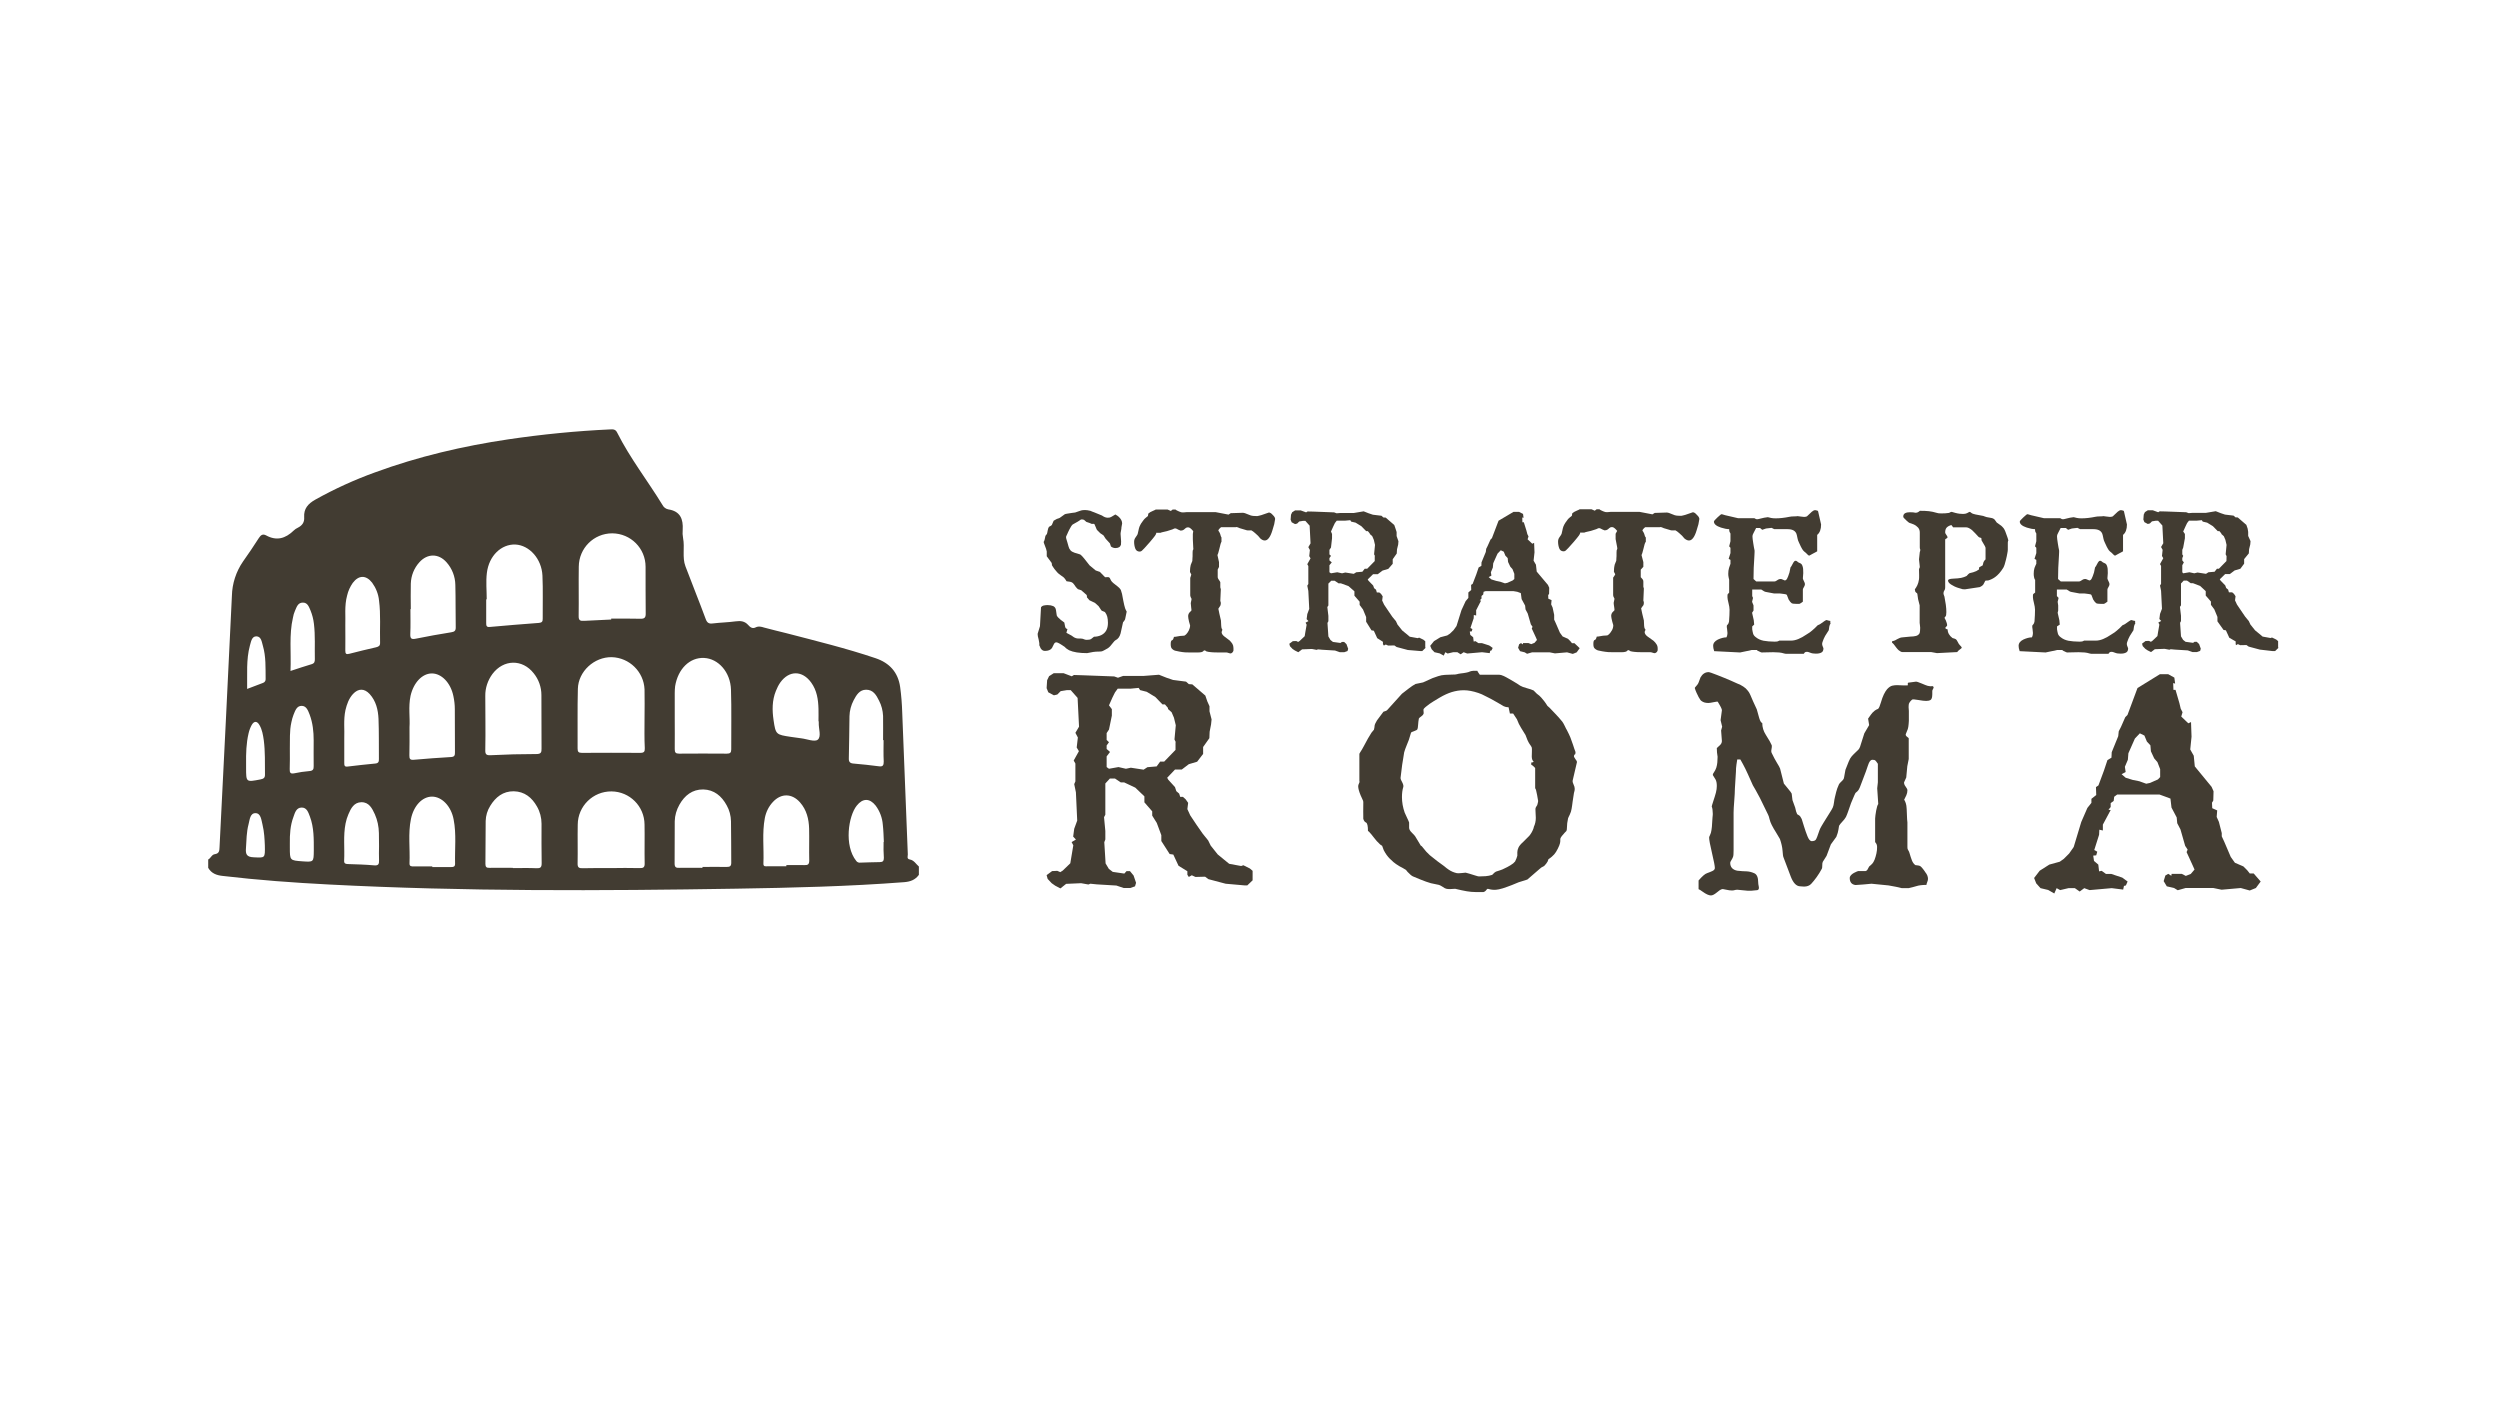 <?xml version="1.0" encoding="utf-8"?>
<!-- Generator: Adobe Illustrator 22.0.0, SVG Export Plug-In . SVG Version: 6.00 Build 0)  -->
<svg version="1.1" id="Layer_1" xmlns="http://www.w3.org/2000/svg" xmlns:xlink="http://www.w3.org/1999/xlink" x="0px" y="0px"
	 viewBox="0 0 1920 1080" style="enable-background:new 0 0 1920 1080;" xml:space="preserve">
<style type="text/css">
	.st0{fill:#423C32;}
	.st1{enable-background:new    ;}
</style>
<g>
	<path class="st0" d="M705.7,665.5v6.4c-2.8,3.8-6.4,5.2-11.2,5.6c-42.9,3.3-85.8,4.3-128.8,5c-104.4,1.7-208.8,2.2-313.1-3.2
		c-27.3-1.4-54.5-3.4-81.7-6.6c-4.6-0.5-8.5-1.9-11-6.2v-6.4c2-1,2.7-3.8,5.1-4.1c3.3-0.5,3.5-2.5,3.6-5.3
		c3.2-64.4,6.5-128.7,9.5-193.1c0.2-9.4,3.2-18.6,8.5-26.3c4.2-6,8.3-11.9,12.2-18.1c1.5-2.3,3-3.4,5.6-2c8,4.4,14.8,2.4,21-3.6
		c1-1,2.2-1.8,3.5-2.4c3.3-1.7,5-4.2,4.7-8c-0.4-6.5,2.9-10.3,8.6-13.5c14.7-8.2,30-15.2,45.8-20.9c33.2-12.2,67.5-20.2,102.5-25.4
		c25.8-3.8,51.8-6.4,77.9-7.6c2.3-0.1,4.3-0.3,5.6,2.5c9.8,19.5,23.3,36.8,34.7,55.4c0.9,1.8,2.5,3.1,4.5,3.5
		c9.3,1.4,11.6,7.5,11.1,15.7c-0.2,2.1-0.1,4.3,0.3,6.4c1.4,7.2-0.8,14.7,1.8,21.6c5.1,13.6,10.6,27,15.6,40.6
		c1.1,3,2.6,3.7,5.5,3.3c5.8-0.7,11.7-0.8,17.5-1.6c3.8-0.5,6.9-0.2,9.6,2.8c1.4,1.6,3.2,3.1,5.6,1.9c2.4-1.2,4.4-0.6,6.7,0.1
		c5.6,1.5,11.3,2.9,17,4.3c23,6,46,11.6,68.5,19.2c10.7,3.6,17.3,10.8,18.9,22.1c0.9,6.5,1.4,13.1,1.6,19.6
		c1.5,36.4,2.8,72.8,4.3,109.1c0,1.3-1,3.4,1.6,3.8C702,660.7,703.5,663.6,705.7,665.5z M495,551.8L495,551.8c0-7.5,0.2-14.9,0-22.4
		c-0.6-13.5-11.6-24.3-25.2-24.7c-13.4-0.2-25.7,10.9-26,24.4c-0.4,15.3-0.1,30.5-0.2,45.8c0,2.5,0.7,3.3,3.3,3.3
		c14.9-0.1,29.8-0.1,44.8,0c2.9,0,3.6-0.9,3.5-3.6C494.8,567,495,559.4,495,551.8z M469.4,475.8v-0.7c7.5,0,14.9-0.1,22.4,0.1
		c3.2,0.1,4.2-0.9,4.1-4.2c-0.2-11.9,0-23.8-0.1-35.7c0-14.2-11.4-25.6-25.6-25.7c-14.2,0-25.6,11.4-25.7,25.6l0,0
		c-0.2,12.6,0.1,25.2-0.1,37.8c-0.1,3.6,1.3,4,4.3,3.8C455.5,476.4,462.5,476.2,469.4,475.8z M518.2,552c0,7.8,0.1,15.6,0,23.4
		c0,2.5,0.7,3.4,3.3,3.4c12.2-0.1,24.5-0.1,36.7,0c2.5,0,3.4-0.7,3.4-3.3c-0.1-15.3,0.3-30.5-0.2-45.8c-0.4-13.5-9.7-23.9-20.7-24.4
		s-20,8.4-22.2,21.7c-0.2,1.8-0.3,3.5-0.3,5.3C518.2,538.9,518.2,545.4,518.2,552z M372.8,554.1c0,7.3,0.1,14.5-0.1,21.8
		c-0.1,3.2,0.6,4.3,4.1,4.1c11.7-0.6,23.4-0.9,35.1-0.9c3.5,0,4.1-1.2,4-4.3c-0.1-13.7,0-27.3-0.1-41c0-6.1-2.1-12-5.9-16.7
		c-8.7-11.1-23.2-10.8-31.7,0.5c-3.6,4.9-5.6,10.8-5.5,16.9C372.8,541,372.8,547.6,372.8,554.1L372.8,554.1z M468.8,666.7
		L468.8,666.7c7.5-0.1,14.9-0.2,22.4,0c2.9,0.1,4-0.6,3.9-3.7c-0.2-9.9,0.1-19.9-0.1-29.8c-0.1-14-11.4-25.3-25.4-25.4
		c-14.2-0.1-25.8,11.3-25.9,25.5c-0.2,9.9,0.1,19.9-0.1,29.8c-0.1,3.2,1.1,3.8,4,3.7C454.5,666.6,461.6,666.7,468.8,666.7
		L468.8,666.7z M373.8,460.3h-0.4c0,6,0,12.1,0,18.1c0,2,0.1,3.4,2.8,3.1c12.5-1.2,25.1-2.1,37.7-3.1c2.2-0.2,3-1,2.9-3.3
		c-0.1-11,0.3-22-0.2-33c-0.6-13-10.1-23.4-20.8-23.9c-10.7-0.4-20.3,8.5-21.9,21.9C373.1,446.7,373.8,453.6,373.8,460.3z
		 M539.5,666.5v-0.7c6.2,0,12.4-0.1,18.6,0c2.4,0,3.5-0.5,3.5-3.2c-0.1-10.7,0-21.3-0.2-31.9c-0.1-4.3-1.2-8.5-3.3-12.2
		c-3.9-7.2-9.7-12-18-12.2c-8.4-0.1-14.3,4.6-18.3,11.7c-2.2,3.9-3.5,8.2-3.6,12.7c-0.1,10.8,0,21.6-0.1,32.5c0,3.1,1.3,3.4,3.8,3.3
		C527.8,666.4,533.7,666.5,539.5,666.5z M394,666.5v0.2c6,0,12.1-0.2,18.1,0.1c2.9,0.1,3.9-0.6,3.9-3.8c-0.2-10.1-0.1-20.3-0.1-30.4
		c0-4.6-1.2-9.2-3.5-13.2c-3.9-6.9-9.5-11.5-17.8-11.7c-8.3-0.1-14,4.5-18.1,11.2c-2.2,3.5-3.4,7.5-3.5,11.6c-0.1,11-0.1,22-0.2,33
		c0,2.3,0.8,3.1,3.1,3C381.9,666.4,387.9,666.5,394,666.5L394,666.5z M314.5,558.5c0,8.2,0.1,14.9-0.1,21.6
		c-0.1,2.8,0.7,3.7,3.5,3.4c9.5-0.8,19.1-1.6,28.6-2.1c2.9-0.2,2.9-1.7,2.9-3.8c0-11,0-22-0.1-33c0-3.4-0.4-6.7-1.1-10
		c-2.1-10.3-9.2-17.5-16.7-17.4c-7.3,0.1-13.9,7.1-16.2,17.2C313.5,542.9,315,551.5,314.5,558.5z M315.5,467.8h-0.3
		c0,6.4,0.2,12.8-0.1,19.2c-0.1,3.5,0.9,4.2,4.3,3.5c9-1.8,18.1-3.5,27.1-4.9c2.7-0.4,3.6-1.3,3.5-4c-0.2-10.8,0-21.6-0.3-32.4
		c-0.1-6.4-2.5-12.6-6.8-17.4c-6.1-6.9-14.7-6.8-20.8,0c-4.1,4.5-6.4,10.3-6.6,16.4C315.3,454.7,315.5,461.2,315.5,467.8
		L315.5,467.8z M603.9,665.3v-0.9c4.6,0,9.2-0.1,13.9,0c2.7,0.1,3.7-0.6,3.7-3.5c-0.2-8.2,0.1-16.3-0.1-24.5
		c-0.2-7.4-1.9-14.4-7-20.2c-6.2-7-14.5-7.1-20.8-0.3c-3.2,3.4-5.3,7.7-6.2,12.3c-2.2,11.6-0.6,23.3-1.1,35
		c-0.1,2.6,1.7,2.1,3.2,2.1L603.9,665.3z M332,665.4v0.5c4.8,0,9.6,0,14.4,0c1.8,0,3.1-0.2,3.1-2.5c-0.3-11.3,1.1-22.8-1.1-34
		c-1.9-10.3-9.1-17.6-16.6-17.6s-14.1,7-16.2,17.2c-2.3,11.2-0.6,22.6-1.1,34c-0.1,2.5,1.5,2.4,3.2,2.4
		C322.4,665.4,327.2,665.4,332,665.4L332,665.4z M628.8,554h-0.2c0-3.2,0.1-6.4,0-9.6c-0.2-7.2-1.2-14.1-5.6-20.2
		c-6.8-9.4-16.9-9.5-23.7-0.1c-1.4,2-2.5,4.2-3.4,6.5c-3,7.3-2.9,15-1.8,22.5c1.6,11.1,2,11.1,13.2,12.8c2.6,0.4,5.3,0.8,7.9,1.1
		c4.4,0.5,10.4,3,12.8,1.1c3-2.4,0.6-8.5,0.8-13.1C628.8,554.7,628.8,554.4,628.8,554L628.8,554z M678.6,568.4h-0.4
		c0-6.2,0.1-12.4,0-18.6c-0.2-4.1-1.2-8.1-3.1-11.7c-2.1-4.3-4.5-8.4-9.9-8.4c-5.1,0-7.5,4.1-9.6,8.1c-2,3.8-3.1,8-3.2,12.2
		c-0.2,10.8-0.2,21.6-0.5,32.4c-0.1,2.7,0.9,3.8,3.5,4c6.5,0.6,13,1.2,19.5,2.1c3.3,0.5,3.8-0.9,3.8-3.7
		C678.4,579.4,678.6,573.9,678.6,568.4L678.6,568.4z M264.4,567c0,7,0,12.8,0,18.7c0,2,0,3.4,2.7,3c7-0.9,14.1-1.6,21.1-2.3
		c2.3-0.2,2.9-1.3,2.8-3.5c-0.1-10.3,0.1-20.6-0.3-30.8c-0.3-6.9-1.9-13.7-6.8-19.1c-4.1-4.4-8.7-4.4-12.8,0
		c-3.2,3.5-4.7,7.8-5.8,12.4C263.7,552.8,264.7,560.5,264.4,567z M265.2,480.3c0,7.3,0.1,13.3,0,19.4c0,2.5,0.7,3,3.1,2.4
		c6.8-1.8,13.7-3.4,20.6-5c2-0.5,3.1-1.2,3-3.5c-0.3-10.8,0.6-21.6-0.8-32.4c-0.5-5-2.4-9.7-5.3-13.7c-4.7-6-10.3-5.9-14.9,0.2
		c-2,2.9-3.5,6.1-4.3,9.6C264.4,465.3,265.5,473.4,265.2,480.3L265.2,480.3z M291.1,649.9L291.1,649.9c-0.1-3.4,0-6.7-0.1-10.1
		c-0.1-5-1.1-9.9-3.1-14.4c-2.1-4.6-4.5-9.4-10.4-9.3c-5.6,0.1-8,4.7-9.9,9.2c-1,2.3-1.7,4.6-2.2,7.1c-1.9,9.5-0.6,19.1-1.1,28.6
		c-0.1,2.3,1.1,2.5,2.9,2.6c6.7,0.2,13.5,0.4,20.2,1c3.3,0.3,3.8-1.1,3.7-3.9C290.9,657,291.1,653.5,291.1,649.9z M678.6,646.6h0.2
		c-0.2-4.4-0.3-8.8-0.8-13.2c-0.4-5.3-2.3-10.4-5.5-14.7c-4.6-5.8-9.9-5.8-14.5,0c-6.4,7.9-9.9,30.7-0.4,42.5c0.7,1,2,1.5,3.2,1.3
		c5-0.1,9.9-0.4,14.9-0.4c2.3,0,3.1-0.9,3.1-3.2C678.5,654.8,678.5,650.7,678.6,646.6L678.6,646.6z M223.1,515.3
		c5.9-1.9,11-3.7,16.2-5.2c2.3-0.7,2.5-2,2.5-3.9c-0.2-9,0.4-18.1-0.7-27.1c-0.4-3.5-1.3-7-2.6-10.2c-1.2-2.7-2.2-6.1-5.8-6.1
		c-4-0.1-4.9,3.5-6.2,6.4c-0.7,1.6-1.2,3.3-1.5,5.1C221.9,487.5,223.7,501,223.1,515.3z M222.6,574.9c0,5.8,0.1,10.8-0.1,15.7
		c-0.1,2.8,0.5,3.9,3.5,3.3c3.8-0.8,7.7-1.4,11.5-1.7c2.8-0.2,3.5-1.3,3.4-3.9c-0.1-6.6,0-13.1,0-19.7c0-6.8-0.7-13.4-3.1-19.8
		c-1.2-3-2.4-6.6-6-6.7c-4-0.1-5.1,3.8-6.4,6.9c-0.7,1.8-1.2,3.7-1.6,5.6C222.2,561.6,222.8,568.7,222.6,574.9z M222.6,647.7v3.2
		c0,9.9,0,9.9,9.6,10.6c8.7,0.6,8.7,0.6,8.8-8.2c0-8.8,0.2-17.7-3-26.2c-1.2-3.1-2.3-7-6.4-6.9c-4.1,0.1-5.1,4-6.2,7.1
		C222.9,633.9,222.5,640.8,222.6,647.7L222.6,647.7z M189,586.5v3.2c0,11.2,0,11,11,8.9c2.6-0.5,3.6-1.3,3.5-4
		c-0.1-8.7,0.2-17.4-0.9-26c-0.6-4-1.2-8.1-3.3-11.7c-1.8-3.2-4.1-3.4-6-0.1c-1.1,2-1.9,4.2-2.4,6.4
		C189.1,570.9,188.9,578.7,189,586.5L189,586.5z M189.8,529.1l12.1-4.6c1.4-0.4,2.3-1.8,2.1-3.2c-0.1-8.5,0.3-17.1-2.1-25.3
		c-0.9-3-1.2-7.2-5-7.3c-3.7,0-4.1,4.3-5,7.2C189,506.7,190,517.7,189.8,529.1z M203.4,649.3c-0.2-4.5-0.4-10.3-1.8-16
		c-0.9-3.5-1.2-8.7-5.3-8.8c-4.3-0.1-4.5,5.1-5.4,8.5c-1.6,6-1.6,12.2-2,18.4c-0.4,4.7,0.6,6.8,5.9,7
		C203.6,658.8,203.6,659.3,203.4,649.3L203.4,649.3z"/>
	<g class="st1">
		<path class="st0" d="M865.3,469.7l-1.2,5.8c-0.1,0.4-0.4,0.9-0.8,1.4c-0.5,0.6-0.7,0.9-0.8,1c-0.6,2.9-1.3,5.7-1.9,8.6
			c-0.7,2.6-2,4.3-3.9,5.2c-0.5,0.3-1,0.8-1.7,1.7c-1.6,2.1-2.9,3.6-4.1,4.4c-0.5,0.3-1.2,0.7-2.3,1.3c-1.1,0.6-1.9,1-2.3,1.1
			c-0.5,0.1-1.2,0.2-2.1,0.2c-1.7,0-3.3,0.1-4.6,0.3c-1.3,0.2-2.9,0.5-4.7,0.9c-5.9,0-10.5-0.7-13.8-2.2c-0.7-0.4-1.4-0.8-1.9-1.2
			c-0.5-0.4-1-0.8-1.4-1.3c-1.6-1.1-2.9-2-4-2.6s-1.9-1-2.5-1c-0.8,0-1.5,0.5-1.9,1.4c-0.9,1.9-1.4,2.9-1.5,3
			c-1.1,1.5-2.9,2.2-5.4,2.2c-1.4,0-2.5-0.7-3.4-2.2c-0.2-0.4-0.3-1.1-0.9-2.1V494l-0.5-2.8c-0.6-1.9-0.8-3.4-0.8-4.4l1.8-5.9
			l0.4-7.3l0.4-7.2c0.5-0.7,1.2-1.2,2.2-1.4c1-0.2,2-0.3,2.9-0.3c1.7,0,3.1,0.3,4.3,0.8c1.2,0.6,1.9,1.6,2.1,3.1
			c0.2,1.5,0.4,2.9,0.6,4.1c0.4,0.9,1.4,2,3,3.3c0.9,0.7,1.8,1.4,2.8,2.1c0.2,1,0.4,2,0.6,3.1c0.2,1.1,0.8,1.7,1.8,1.9L819,486
			l3.9,2.1c0.9,0.7,1.6,1.2,2,1.4c0.4,0.2,0.9,0.4,1.4,0.6c0.6,0.2,1.4,0.3,2.5,0.3s1.8,0,2.2,0.1c0.4,0,0.9,0.2,1.6,0.5
			c0.7,0.3,1.4,0.4,2,0.4c1.5,0,2.6-0.2,3.3-0.6c0.7-0.6,1.5-1.1,2.3-1.8c1.9,0,3.8-0.4,5.5-1.2c3.5-1.7,5.2-4.8,5.2-9.5
			c0-1.8-0.2-3.4-0.5-4.6s-0.9-2.4-1.7-3.5c-0.1-0.2-0.6-0.4-1.4-0.7c-0.8-0.3-1.3-0.5-1.4-0.7c-0.7-1.1-1.5-2.2-2.2-3.3l-2.8-2.5
			c-0.3-0.2-1-0.5-2.1-1s-1.8-0.8-2.1-1l-1.9-2.2c0-1-0.1-1.7-0.3-1.9l-4.1-3.6c-0.1-0.1-0.5-0.2-1.2-0.4c-0.7-0.2-1.1-0.3-1.3-0.4
			c-0.6-0.5-1.2-1.1-1.8-1.9c-0.9-1.4-1.6-2.3-2.1-2.8s-1.2-0.8-2.1-1c-0.9-0.2-1.8-0.3-2.8-0.4c-0.3-0.5-0.5-0.8-0.6-1
			c-0.5-0.7-1-1.4-1.5-1.9c-0.2-0.2-0.9-0.7-2.2-1.6s-2.2-1.6-2.8-2.3c-0.9-1-1.7-1.9-2.2-2.6c-0.9-1.4-1.6-2.3-1.9-2.9
			c0-0.8-0.1-1.5-0.3-1.9c-0.5-0.7-1.1-1.6-2-2.7s-1.4-1.8-1.7-2.3v-3.7c-0.3-1.5-0.7-2.6-1-3.3c-0.9-2.4-1.4-3.7-1.4-4
			c0.3-0.4,0.6-1,0.8-1.9l0.6-2.8l1.1-1.4c0.2-0.5,0.4-1.3,0.6-2.6c0.2-1.3,0.6-2.3,1-2.9c1.2-0.6,1.9-1,2.2-1.4
			c0.5-1.1,0.9-2.2,1.4-3.3c1.1-0.6,1.9-1,2.5-1.4c1.1-0.3,1.8-0.6,2.2-0.8c1.3-0.9,2.6-1.8,3.9-2.8c0.4-0.2,1.1-0.3,2.3-0.5
			c1.1-0.1,2.2-0.3,3.2-0.5s1.8-0.3,2.4-0.3l2.9-1c0.5-0.2,1.1-0.4,1.8-0.6s1.7-0.3,3-0.3c1,0,2.3,0.2,4,0.6
			c1.3,0.6,2.2,0.9,2.8,1.1l6.1,2.5c0.7,0.5,1.4,0.9,2.1,1.2c0.7,0.3,1.5,0.5,2.4,0.5c1.1,0,2-0.2,2.6-0.6c1-0.6,2.1-1.3,3.2-1.9
			c1.2,0.7,2.1,1.3,2.6,1.8c1.7,1.6,2.6,3.3,2.6,5.1c0,0.3-0.1,0.9-0.3,1.7c-0.2,0.9-0.3,1.6-0.3,2.3c0,0.3-0.1,0.9-0.3,1.8
			s-0.3,1.7-0.3,2.2c0,0.6,0.1,1.6,0.2,2.9c0.1,1.3,0.2,2.2,0.2,2.8l-0.1,2.6c-0.5,1.7-1.9,2.6-4.3,2.6c-1.2,0-2.3-0.4-3.4-1.2
			c-0.1-0.1-0.2-0.5-0.4-1.2s-0.3-1.1-0.4-1.2l-3.3-3.6l-1.6-2.5c-0.8-0.6-1.7-1.1-2.5-1.7c-1.1-1-1.9-1.8-2.5-2.5
			c-0.2-0.2-0.5-0.9-1-2.2c-0.5-1.3-0.8-2-1-2.3c-0.2-0.2-0.6-0.3-1.2-0.2c-0.6,0.1-1,0.1-1.2-0.1c-0.2-0.1-0.7-0.3-1.4-0.6
			c-0.8-0.2-1.6-0.5-2.4-0.8c-0.7-0.7-1.3-1.2-1.7-1.5s-1.1-0.4-2.1-0.4c-0.3,0-0.8,0.3-1.4,0.8c-0.7,0.5-1.2,0.8-1.4,0.9l-3.9,2.2
			c-0.7,0.6-1.5,1.8-2.4,3.6c-0.9,1.7-1.4,2.9-1.7,3.6c-0.6,1.3-1,2.1-1,2.3c0,0.6,0.1,1.2,0.3,1.8s0.4,1.3,0.7,2.3s0.6,2,0.9,3.2
			c0.3,1.2,0.8,2.2,1.5,3s1.7,1.4,3.2,1.9c1.4,0.5,2.9,0.9,4.3,1.3c0.7,0.5,1.8,1.5,3.1,3.2s2.7,3.4,4.1,5.2
			c1.6,1.3,3.1,2.6,4.7,3.9c1,0.4,2.1,0.7,3.2,1.1l4,4.1c0.8-0.1,1.5-0.1,2.1-0.1c0.5,0,0.8,0.1,1.1,0.3c0.3,0.2,0.6,0.6,0.9,1.4
			c0.3,0.7,0.7,1.4,1.2,1.9c0.5,0.6,1.4,1.3,2.7,2.3s2.3,1.8,3,2.5s1.2,1.5,1.4,2.5c0.3,1,0.5,1.6,0.6,2c0.7,4,1.3,6.8,1.7,8.6
			C863.7,466.3,864.3,468,865.3,469.7z"/>
		<path class="st0" d="M979.3,398.6l-0.7,4l-1.4,4.7c-0.8,2.7-1.7,4.6-2.7,5.9s-2,1.9-3.2,1.9c-1,0-2.2-0.5-3.4-1.6l-1.7-2
			c-1.1-1-1.9-1.8-2.3-2.1c-1.1-1-2.1-1.7-2.9-2.1c-1.7,0.1-2.8,0.1-3.3,0l-4.7-1.4c-0.5-0.1-1.1-0.3-1.9-0.7
			c-0.8-0.4-1.5-0.6-2.1-0.3h-11.2c-0.5,0.3-0.9,0.8-1.4,1.3s-0.7,1-0.7,1.4c0.3,0.4,0.5,0.6,0.6,0.8c0.5,0.8,0.8,1.6,1,2.3
			c0.2,0.7,0.3,1.4,0.8,2.1v3.3c-0.5,0.6-0.9,2.4-1.6,5.3c-0.7,2.9-1.2,4.5-1.5,4.9l1.2,5.4v3.7l-1,2v5.9c0,0,0.1,0.9,0.7,1.7
			c0.6,0.7,1.3,2.1,1.3,2.1v4l0.4,1.4l-0.4,9c0.3,0.7,0.4,1.3,0.4,1.7c0,0.5-0.1,1.1-0.3,1.8c-0.6,0.8-1.1,1.7-1.6,2.5l0.8,3.9
			l1.2,5.2c0.1,1.7,0.1,3,0.2,4.1c0.1,1.1,0.2,1.8,0.5,2.3c0.1,0.1,0.2,0.3,0.4,0.6c-0.4,1-0.6,1.6-0.6,1.8c0,1.2,0.7,2.3,2.1,3.4
			c1.4,1.1,2.8,2.1,4.1,3.1c0.8,0.8,1.5,1.7,2.1,2.6c0.5,0.9,0.8,2,0.8,3.2c0,0.6,0,1.3,0,1.9c-0.3,1.1-0.9,1.8-1.9,2.2
			c-0.4,0.1-1,0-1.8-0.3s-1.4-0.4-1.6-0.4h-6c-1.4,0-2.8,0-4.2-0.1s-2.7-0.2-3.8-0.4c-1.1-0.2-1.8-0.4-2-0.7c-0.2-0.3-0.5-0.4-1-0.4
			c-0.3,0-0.5,0.1-0.7,0.4c-0.5,0.8-2,1.2-4.6,1.2h-5.5c-1.4,0-2.7,0-4.1-0.1c-1.4-0.1-2.8-0.3-4.4-0.6c-1.6-0.3-2.7-0.5-3.3-0.7
			s-1.2-0.5-1.8-1s-1-1-1.2-1.6s-0.3-1.4-0.3-2.4c0-1.8,0.3-2.8,1-3c0.6-0.1,1.1-1,1.5-2.6c0.6,0,1.7-0.1,3-0.4
			c1.4-0.3,2.5-0.4,3.3-0.4c0.4,0,0.8,0,1.3-0.1c0.5,0,1.1-0.4,1.8-1.1s1.4-1.7,2-2.9c0.6-1.2,1-2.6,1-3.9c-0.3-1.2-0.6-2.1-0.8-2.8
			c-0.5-2-0.7-3.5-0.7-4.3c0-1.1,0.4-2.1,1.1-2.9c0.5-0.5,0.9-0.9,1.4-1.4c0.1-0.3,0-1.1-0.2-2.5s-0.3-2.4-0.3-3.2
			c0-0.3,0.1-0.8,0.3-1.5s0.3-1.3,0.3-1.8c-0.6-1.1-1-2-1-2.6v-13.5c0,0,0.8-2.2,0.8-2.6c-0.5-0.9-0.9-1.6-1-1.9c0-1,0-1.8,0.1-2.4
			c0-0.6,0.2-1.6,0.5-3.1c0.4-1,0.8-2,1.2-3c0-0.6,0-1.4,0.1-2.1c0-0.8,0.1-1.3,0.1-1.4c0-2.2,0-3.7,0.1-4.4c0.3-0.6,0.4-1,0.5-1.2
			c0-0.3,0-0.7-0.1-1.2l-0.3-6.3v-4.1l0.3-2.2c-0.8-0.9-1.4-1.6-1.8-1.9c-0.6-0.6-1.4-1-2.2-1c-0.9,0-1.6,0.3-2.1,0.8
			s-1,0.9-1.5,1.2c-0.5,0.3-1.2,0.5-2.1,0.5l-1.7-0.7c-1-0.6-1.8-1-2.5-1c-0.4,0-0.7,0.1-1.1,0.3c-0.4,0.2-0.7,0.4-1.1,0.5l-4.1,1.3
			c-2.3,0.6-4,0.8-5,1.3h-2.9c-0.2-0.3-0.3-0.1-0.3,0.3s-0.4,1.1-1,2s-2,2.5-3.9,4.8c-2,2.3-3.4,3.8-4.2,4.7c-0.8,0.9-1.5,1.5-2,2
			c-0.5,0.4-1,0.6-1.6,0.6c-1.7,0-2.8-0.8-3.4-2.3c-0.6-1.6-0.9-3.3-0.9-5.2c0-1.3,0.4-2.5,1.2-3.5c0.8-1.1,1.3-1.9,1.5-2.4
			c0.2-0.6,0.4-1.4,0.6-2.6c0.2-1.2,0.5-2.2,0.8-3.1c0.4-0.9,0.8-1.8,1.4-2.7c0.3-0.4,0.9-1.2,1.8-2.5c0.4-0.6,1-1.1,1.8-1.8
			c0.8-0.6,1.3-1.1,1.5-1.2c0.1-0.6,0.2-1.3,0.3-1.9c0.9-0.8,2.1-1.5,3.4-2c1.4-0.5,2.3-1.1,2.3-1.1h9.1l2.5,1.1l1.4-1.1h2.2
			c0.4,0.3,0.7,0.6,1,0.7c1.2,0.6,2.3,1.1,3.4,1.4c1.1,0.3,4.1-0.1,4.1-0.1h5.1h17.2l9.9,1.9l1.7-1.1l9.5-0.3c0.6,0,1.9,0.4,3.7,1.2
			c1.8,0.8,3.1,1.2,3.9,1.2c0.6,0.1,2.1,0.1,2.1,0.1h1.4c0,0,2-0.4,2.9-0.7c0.9-0.3,1.9-0.6,2.9-1l2.9-1c0.9,0,1.9,0.6,3,1.9
			C978.7,396.6,979.3,397.7,979.3,398.6z"/>
		<path class="st0" d="M1095,497.4l-2.7,2.6h-1.6l-9.5-0.8l-8.6-2.3l-1.7-1.2l-4.8,0.1l-1.8-0.8l-1.5,0.8l-0.7-1.1v-1.8l-4.4-2.8
			l-2.6-5.7l-1.8-0.3l-4.1-6.6v-3.6l-2.4-5.8l-2.6-3.5v-2.5l-4-4.6v-3.4l-4.6-4l-5.8-2.1h-1.8l-3-2h-2.6l-2.2,2.2v12v4.8l-0.8,1.2
			l0.8,6.8v4.1l-0.7,1.3l0.7,10.4l1.6,2.7l1.9,1.5l5.8,0.8l1.1-0.8h1.7l1.8,1.7l1.3,3.6l-0.5,1.7l-2.5,0.9h-3.4l-3.7-1.3l-9.8-0.6
			l-3.3-0.3l-1,0.4l-3.7-0.7l-7.5,0.3l-2.9,2.2l-2.6-1.3l-1.8-1.2l-2-2.1l-0.5-1.9l2.7-2l2.6-0.1l1.5,0.7l1.2-0.8l3.8-3.6l0.5-3.1
			l1-5.7l-0.8-1.6l2.2-1.2l-1.4-1.5l0.5-3.9l1.5-4l-0.7-13.8l-0.8-4l0.8-1.3v-13.8l-0.8-1.4l2.5-4.5l-1-1.7l0.5-4.7l-1.2-2.2
			l1.7-2.9l-0.7-13.6l-3.3-3.7h-1.7l-3,0.5l-1.6,1.6l-1.6,0.4l-2.6-1.4l-0.8-2l0.3-3.8l0.9-1.9l2.2-1.4h4.4l4.1,1.5l1.1-0.7l4.4,0.1
			l16,0.6l1.9,0.7l2.6-0.2h10.5l7.7-1.3l3.8,1.5l3.3,1.1l6.6,0.8l1.4,1.3l1.8,0.1l6.6,5.7l1,2.9l0.8,2.5v3.1l1.4,4l-0.2,2.5
			l-0.9,3.7l-0.2,3.2l-3.1,4.4v3.5l-3.4,3.9l-4.4,1.3l-3.7,2.8h-3.6l-4.1,4l0.6,1l3.6,3.7l0.7,2l1.5,1.2l0.6,2.1h1.9l1.4,1.2
			l1.2,1.8l-0.4,3.2l1.5,3.2l3.3,4.9l3,4.4l2.8,3.4l1.2,2.6l3.6,4.5l3.3,2.7l2.5,2.1l6.1,1.1l1.1-0.4l3.3,1.6l1.4,1.2v4.9H1095z
			 M1056,427.1l-0.7-1.4l0.7-7.2l-0.9-3.9l-1.2-2.8l-1.9-1.7v-0.4l-1.5-1.8h-1.3l-3.7-3.8l-4.4-2.7l-3.4-0.8l-0.7-1.1l-4.2,0.4h-6.2
			l-1.4,1.8l-1.2,2.5l-1.8,4l0.8,1.9v3.3l-0.8,7.1l-1.2,1.8v3.5l1.2,1.1l-1.2,1.7v1.8l1.8,1.5l-1.8,2.2v5.4l1.2,0.8l4.8-0.8l3.7,0.8
			l2.5-0.6l6.5,1l1.9-1.2l4.7-0.4l1.8-2.3h1.9l5.8-5.9v-3.8H1056z"/>
	</g>
	<g class="st1">
		<path class="st0" d="M1213.2,497.8l-2.3,3.2l-3,1.2l-4.4-1.2l-9.3,0.8l-4-0.8h-4.3h-5.9h-3.4l-3.8,1.1l-1.8-1.1l-3.6-0.9l-1.5-2.6
			l0.8-2.7l1.4-0.9l1.5,1l0.1-1h4.2l2.1,0.8l2.5-1l1.9-2.2l-0.8-1.9l-3.2-6.9l0.6-1.3l-1.3-1.9l-2.4-8.3l-1.7-3.2l-0.3-2.9l-2.7-5
			l-0.6-4.6l-2.7-1l-2.9-0.5h-16.9h-3.2h-1.4l-1.5,0.5l-0.3,2.1l-1.3,1.1v2l-1.4,1.4l1.1,0.1l-3.8,7.4v4.1l-1.8-0.4l-0.1,2.5
			l-2.5,7.5l1.5,0.8l-0.5,1.8l-1.5,0.1l0.4,2.6l2.2,1.8l0.4,3.3l1.4-0.3l2.2,1.5h2.7l5.6,1.8l2.7,1.9l-0.9,1.9l-1,0.3l-0.4,1.8
			l-5.9-0.7l-11.4,1l-2.7-1l-2.3,1.6l-2.5-1.6h-3.3l-4.2,1l-1.8-1l-1.2,2.6l-3.1-1.7l-4-0.9l-2.2-2.3l-1.1-2.6l2.9-3.6l4.9-3
			l5.3-1.4l2.1-1.4l2.7-2.6l2.3-3.2l3.8-12.2l3.2-6.9l2.1-2.5V455l2.2-1.9l-0.1-3.9l1.2-0.8l2.8-7.3l1.8-5.3l2.1-1.2l0.1-2.7l3.3-8
			l0.3-2.4l1.1-2.2l2.2-4.9l1.1-1.1l5.1-13.4l11.5-6.8h4.2l3.1,1.6l0.4,3l-1-0.3l0.1,3.7h1.1l2,6.4l0.7,2.7l0.9,1.8l-0.7,2.2
			l3.6,3.4l1.4-0.7l0.3,7.3l-0.7,6.4l1.8,3.1l0.6,5.3l8.6,10.2l1,2.2l-0.1,4.6l-0.7,1.1l0.1,2.7l2.5,1.1l-0.3,3.3l1.1,2.4l1.2,5.6
			v3.7l1.2,2.6l3.2,7.4l2.1,2.9l4.1,1.8l1.9,1.9l1.2,1.5h1.9L1213.2,497.8z M1163,444.7v-4l-1.4-3.6l-1.7-1.9l-1.7-3.6l-0.3-3
			l-1.8-1.9l-1.2-3l-2.3-1.1l-2.5,2.6l-1.8,4l-1.5,3.4l-0.3,3.3l-1.5,3.6l0.4,2.6l-2.1,1.1l2.1,1.8l3.6,1.1l3.3,0.7l3.5,1.2l1.9-0.4
			l4-1.8L1163,444.7z"/>
	</g>
	<g class="st1">
		<path class="st0" d="M1305.1,398.6l-0.7,4l-1.4,4.7c-0.8,2.7-1.7,4.6-2.7,5.9s-2,1.9-3.2,1.9c-1,0-2.2-0.5-3.5-1.6l-1.7-2
			c-1.1-1-1.9-1.8-2.3-2.1c-1.1-1-2.1-1.7-2.9-2.1c-1.7,0.1-2.8,0.1-3.3,0l-4.7-1.4c-0.5-0.1-1.1-0.3-1.9-0.7
			c-0.8-0.4-1.5-0.6-2.1-0.3h-11.2c-0.5,0.3-0.9,0.8-1.4,1.3s-0.7,1-0.7,1.4c0.3,0.4,0.5,0.6,0.6,0.8c0.5,0.8,0.8,1.6,1,2.3
			c0.2,0.7,0.3,1.4,1,2.1v3.3c-0.7,0.6-1.1,2.4-1.8,5.3c-0.7,2.9-1.2,4.5-1.5,4.9l1.4,5.4v3.6l-2,2.2v5.8c0,0,0.9,0.9,1.5,1.7
			c0.6,0.7,0.5,2.1,0.5,2.1v3.5l0.4,1.4l-0.4,9.2c0.3,0.8,0.4,1.3,0.4,1.7c0,0.5-0.1,1.1-0.3,1.8c-0.7,0.8-1.2,1.7-1.8,2.5l0.8,3.9
			l1.3,5.4c0.1,1.7,0.2,3.1,0.2,4.2c0.1,1.1,0.3,1.9,0.6,2.3c0.1,0.1,0.2,0.3,0.5,0.6c-0.5,1-0.7,1.6-0.7,1.8c0,1.2,0.8,2.4,2.3,3.5
			s3,2.1,4.5,3.2c0.9,0.8,1.7,1.7,2.3,2.7c0.6,0.9,0.9,2,0.9,3.2c0,0.7,0,0.8,0,1.4c-0.3,1.1-0.9,1.8-2,2.2c-0.4,0.1-1,0-1.8-0.3
			s-1.4-0.4-1.7-0.4h-5.9c-1.4,0-2.8,0-4.3-0.1s-2.8-0.2-3.9-0.4c-1.2-0.2-1.8-0.4-2-0.7c-0.2-0.3-0.5-0.4-1-0.4
			c-0.3,0-0.5,0.1-0.7,0.4c-0.5,0.8-2.1,1.2-4.8,1.2h-5.6c-1.4,0-2.8,0-4.2-0.1c-1.4-0.1-2.9-0.3-4.6-0.6c-1.6-0.3-2.8-0.5-3.4-0.7
			s-1.2-0.5-1.9-1c-0.7-0.5-1.1-1-1.3-1.6c-0.2-0.6-0.3-1.4-0.3-2.4c0-1.8,0.3-2.8,1-3c0.7-0.1,1.2-1,1.6-2.6c0.7,0,1.7-0.1,3.1-0.4
			s2.5-0.4,3.4-0.4c0.4,0,0.8,0,1.3-0.1c0.5,0,1.1-0.4,1.8-1.1c0.7-0.7,1.4-1.7,2.1-2.9c0.7-1.2,1-2.6,1-3.9
			c-0.3-1.2-0.6-2.1-0.8-2.8c-0.5-2-0.8-3.5-0.8-4.3c0-1.1,0.4-2.1,1.1-2.9c0.5-0.5,0.9-0.9,1.4-1.4c0.1-0.3,0-1.1-0.2-2.5
			s-0.4-2.4-0.4-3.2c0-0.3,0.1-0.8,0.3-1.5c0.2-0.7,0.3-1.3,0.3-1.8c-0.7-1.1-1-2-1-2.6v-13.5c0,0,1.6-2.2,1.6-2.6
			c-0.5-0.9-0.9-1.6-1-1.9c0-1,0-1.8,0.1-2.4c0-0.6,0.2-1.6,0.5-3.1c0.4-1,0.8-2,1.2-3c0-0.6,0-1.4,0.1-2.1c0.1-0.8,0.1-1.3,0.1-1.4
			c0-2.2,0-3.7,0.1-4.4c0.3-0.6,0.4-1,0.5-1.2c0-0.3,0-0.7-0.1-1.2l-1.2-6.3v-4.1l1.2-2.2c-0.8-0.9-1.4-1.6-1.8-1.9
			c-0.6-0.6-1.4-1-2.2-1c-0.9,0-1.6,0.3-2.1,0.8s-1,0.9-1.5,1.2c-0.5,0.3-1.2,0.5-2.1,0.5l-1.7-0.7c-1-0.6-1.8-1-2.5-1
			c-0.4,0-0.7,0.1-1.1,0.3c-0.4,0.2-0.7,0.4-1.1,0.5l-4.1,1.3c-2.3,0.6-4,0.8-5,1.3h-2.9c-0.2-0.3-0.3-0.1-0.3,0.3s-0.4,1.1-1,2
			s-2,2.5-3.9,4.8c-2,2.3-3.4,3.8-4.2,4.7c-0.8,0.9-1.5,1.5-2,2c-0.5,0.4-1,0.6-1.6,0.6c-1.7,0-2.8-0.8-3.4-2.3
			c-0.6-1.6-0.9-3.3-0.9-5.2c0-1.3,0.4-2.5,1.2-3.5c0.8-1.1,1.3-1.9,1.5-2.4c0.2-0.6,0.4-1.4,0.6-2.6s0.5-2.2,0.8-3.1
			c0.4-0.9,0.8-1.8,1.4-2.7c0.3-0.4,0.9-1.2,1.8-2.5c0.4-0.6,1-1.1,1.8-1.8c0.8-0.6,1.3-1.1,1.5-1.2c0.1-0.6,0.2-1.3,0.3-1.9
			c0.9-0.8,2.1-1.5,3.4-2c1.4-0.5,2.3-1.1,2.3-1.1h9.1l2.5,1.1l1.4-1.1h2.2c0.4,0.3,0.7,0.6,1,0.7c1.2,0.6,2.3,1.1,3.4,1.4
			s4.1-0.1,4.1-0.1h5.1h17.2l9.9,1.9l1.7-1.1l9.5-0.3c0.6,0,1.9,0.4,3.7,1.2c1.8,0.8,3.1,1.2,3.9,1.2c0.6,0.1,2.1,0.1,2.1,0.1h1.4
			c0,0,2-0.4,2.9-0.7c0.9-0.3,1.9-0.6,2.9-1l2.9-1c0.9,0,1.9,0.6,3,1.9C1304.5,396.6,1305.1,397.7,1305.1,398.6z"/>
		<path class="st0" d="M1406,478.7c-0.6,0.7-0.9,1.5-1.1,2.5s-0.3,1.9-0.4,2.8c-1,1.5-1.9,3-2.8,4.4c-0.8,1.4-1.5,3.1-2.1,4.9
			c-0.3,0.9-0.3,1.7,0,2.5s0.6,1.5,0.8,2.1c0,1.6-0.5,2.7-1.5,3.2c-1,0.6-2.4,0.9-4.3,0.9c-1.7,0-3.1-0.2-4.3-0.7
			c-1.2-0.5-2-0.7-2.4-0.7c-0.6,0-1.1,0.1-1.4,0.2s-0.7,0.5-1.2,1.3h-13.9c0,0-0.7-0.2-1.1-0.2c-1.3-0.4-2.6-0.7-3.9-0.8
			c-1.3-0.1-2.9-0.2-4.6-0.2s-3.4,0-4.8,0.1c-1.5,0-2.9,0.1-4.1,0.1c-0.4-0.1-1-0.3-1.9-0.8c-0.9-0.4-1.5-0.6-1.7-1.1h-4
			c-1.4,0.5-2.8,0.6-4.1,0.9l-4.8,1l-19.9-1c-0.6-1.7-0.8-3-0.8-4.1c0-2,1.2-3.6,3.6-4.8c2.4-1.1,4.6-1.7,6.6-1.7
			c0.6-1.2,0.8-2.3,0.8-3.3c0-0.7-0.1-1.7-0.3-3c-0.2-1.2-0.3-2.1-0.2-2.6c0-0.2,0.2-0.5,0.7-1s0.8-1.2,1-2.3
			c0.1-1.1,0.2-2.7,0.3-4.9c0-2.2,0.1-3.5,0.1-4.1c0-1.4-0.3-3.1-0.8-5.1s-0.8-3.5-0.8-4.4c0-1.3,0-2,0.1-2.3
			c0.1-0.2,0.5-0.7,1.2-1.4v-9.8c0-0.3-0.2-0.9-0.4-1.8c-0.2-0.9-0.3-1.8-0.3-2.8c0-1.7,0.2-3.2,0.6-4.5c0.4-1.2,1.1-3.2,1.1-3.2v-3
			l-1.4-0.8l1.4-4.4v-4.1l-1-1.1l1-3.9v-5.8c0-0.3-0.2-0.6-0.5-1s-0.5-1.2-0.5-2.5c-1.7,0-3.8-0.4-6.3-1.2c-3.6-1.2-5.4-2.7-5.4-4.6
			c0-0.5,0.9-1.5,2.7-3.2c0.5-0.5,1.1-1,1.8-1.6c0.6-0.6,1.1-0.9,1.5-0.9l2.7,0.8l9.9,2.3h12.2c0.4,0,0.7,0.1,1,0.4s0.8,0.4,1.5,0.4
			c0.4,0,1.3-0.2,2.8-0.6s3.3-0.8,5.3-1c0.7,0.2,1.6,0.4,2.5,0.6c1,0.2,2.1,0.3,3.5,0.3c3.2,0,6.8-0.4,10.7-1.2
			c0.9-0.2,2.1-0.3,3.4-0.3c1.4,0,2.3-0.1,2.7-0.2c0.4,0,1.1,0.1,2.3,0.3c1.2,0.2,2.1,0.3,2.7,0.3c0.7,0,1.5-0.1,2.2-0.4
			c1.6-1.5,2.8-2.6,3.7-3.5c0.9-0.8,1.8-1.3,2.7-1.3c0.5,0.1,0.9,0.2,1.4,0.3c0.5,0.1,0.7,0.3,0.8,0.6l2.3,10.1c0,3.7-1,6.4-3,8
			v12.6c-0.1,0.1-1.1,0.7-3.1,1.7c-0.6,0.3-1.5,0.8-2.9,1.6c-0.5,0-0.9-0.2-1.3-0.7c-0.7-0.8-1.1-1.2-1.4-1.4c-1-0.8-1.8-1.4-2.2-2
			c-0.4-0.6-1-1.5-1.6-2.7c-0.3-0.6-0.8-1.6-1.4-3c-0.7-1.4-1-2.4-1.1-3c-0.5-2.4-0.8-3.8-1-4.1c-1-2.3-3.2-3.4-6.9-3.4h-10.1
			c-0.7-0.3-1.3-0.7-2-1l-4.3,0.5l-2.9,1l-1.7-1.4h-3c-0.8,1.7-1.4,2.8-1.8,3.5c-0.6,1-1,2-1,3.1c0,0.9,0.2,2.6,0.6,5.1
			s0.7,4.3,1,5.5c0.1,0.2,0,1.5-0.1,3.9c-0.5,6.7-0.7,12.7-0.7,18.1l2.1,1.9h13.9c0.5,0,1.1-0.2,1.8-0.7c0.7-0.5,1.3-0.8,1.7-1
			c1-0.3,1.9-0.3,2.6,0.1c0.7,0.3,1.4,0.6,1.9,0.8c0.7,0,1.3-0.5,1.8-1.4s1.1-2.5,1.8-4.7l0.8-3.9c0.6-0.7,1-1.4,1.2-1.9
			c0.3-0.6,0.6-1.2,1.1-2s1-1.2,1.5-1.2s0.9,0.1,1.2,0.4c0.3,0.3,0.7,0.5,1,0.8c0.7,0.3,1.4,0.6,1.9,0.9s0.9,0.8,1.2,1.6
			c0.3,0.7,0.5,1.6,0.6,2.5s0.1,2,0.1,3.3l-0.3,4c0,0.4,0.3,1.1,0.8,2.1s0.8,1.8,0.8,2.3c0,0.7-0.3,1.5-0.8,2.3s-0.8,1.4-0.8,1.9
			v9.3c-1.5,1.1-2.4,1.7-2.7,1.7c-0.7,0-1.4,0-2.1,0c-2.1,0-3.4-0.2-3.9-0.6c-0.6-0.4-1.3-1.3-2.2-2.7c-0.5-1.2-0.9-2.4-1.4-3.6
			c-0.4-0.4-1.1-0.6-2.2-0.7s-1.9-0.2-2.3-0.3s-1.1-0.1-2-0.1c-1.1,0-3.3,0-3.3,0s-5.6-1.1-6.4-1.2s-1.9-0.8-3.4-1.8h-7v5l0.6,1.4
			l-0.7,3l1.1,2.8v3.9l-1.1,1.7l1.3,5.8l0.3,3.3l-1.5,1.4v2.2c0.2,1.2,0.4,2.4,0.7,3.4c0.3,1,1,1.9,2.1,2.7c1.6,1.3,3.5,2.2,5.9,2.7
			c2.4,0.4,5.2,0.7,8.4,0.7c1.2,0,2-0.1,2.4-0.2c0.4-0.2,0.9-0.3,1.3-0.6h9.1c1.7,0,3.5-0.4,5.5-1.2c2-0.8,4.1-2,6.3-3.5l2.5-1.6
			c1.1-0.8,2.4-1.9,4-3.4c0.6-0.7,1.3-1.4,2.1-2.1c1.1-0.4,1.8-0.8,2.2-1.1c2.6-1.9,4.1-2.9,4.6-2.9c1.2,0.4,2.2,0.6,2.9,0.7v1.8
			H1406z"/>
		<path class="st0" d="M1542,418.7c0,1.3,0,2.3,0,3.3c0,0.7-0.1,1.7-0.4,3.1c-0.2,1.4-0.6,3-1,4.7c-0.7,3-1.4,5.1-2.1,6.3
			c-2,3.2-4.1,5.6-6.4,7.2c-1.4,1-3.1,1.9-5.2,2.5c-0.7,0.1-1.3,0.1-2,0.1c-0.2,0.1-0.5,0.6-0.9,1.5s-0.7,1.4-0.8,1.5
			c-0.5,0.7-1.4,1.4-2.8,2l-11.3,1.7c-0.7,0-1.3,0-1.8-0.1c-0.6-0.1-1.8-0.5-3.7-1.1c-1.9-0.6-3.6-1.5-5.2-2.5c-1.5-1-2.3-2-2.3-3.1
			c0-0.8,1.3-1.3,3.9-1.4s4.7-0.3,6.2-0.6c1.5-0.3,2.9-0.8,4.2-1.5c0.9-1.1,1.7-1.8,2.2-2.1l2.8-0.7c1-0.3,1.8-0.6,2.4-0.9
			s1.3-0.8,2.1-1.3c-0.1-0.9,0-1.5,0.3-1.7c0.8-0.5,1.7-0.9,2.5-1.4c0.2-1.1,0.4-1.9,0.6-2.4s0.4-0.8,0.6-1.1c0.2-0.3,0.5-0.6,1-1.1
			v-8.8c0-0.3-0.2-0.7-0.5-1.4c-0.8-1.4-1.6-2.8-2.5-4.3c-0.2-0.4-0.2-0.7-0.1-1s0-0.6-0.4-1c-1.1-0.3-1.7-0.5-1.9-0.8
			c-0.5-0.6-1.4-1.6-2.5-2.7c-1.1-1.2-1.9-2-2.5-2.5c-1.8-1.4-3.3-2.1-4.4-2.1H1500c-0.5-0.7-0.9-1.2-1.1-1.5s-0.5-0.3-1.1,0
			c-1.4,0.5-2.4,1.2-3,2s-0.9,1.9-0.9,3.5c0,0.4,0.3,1,0.9,1.8s0.9,1.4,0.9,1.8s-0.3,0.7-0.9,1s-0.9,0.5-0.9,0.8v15V451
			c0,0.7-0.1,1.3-0.2,1.6c-0.2,0.4-0.3,0.6-0.4,0.8c-0.5,0.7-0.7,1.5-0.7,2.2c0,0.5,0.1,1,0.4,1.7s0.4,1.1,0.4,1.3
			c0.3,1.7,0.7,3.7,1,5.9c0.3,2.2,0.4,4.1,0.4,5.6c0,1.8-0.2,3-0.7,3.4c-0.5,0.5-0.7,0.8-0.7,1.1c0.5,0.8,0.8,1.5,1,1.9
			c0.6,1.5,1,2.7,1,3.8c0,0.2-0.2,0.5-0.7,1s-0.7,0.8-0.7,0.9c0,0.5,0.6,0.9,1.8,1.2c0,2.5,1.2,4.7,3.7,6.6c1.4,0.4,2.4,0.7,2.7,1
			c0.4,0.3,0.8,1,1.4,2.1c0.5,1.1,1,1.8,1.5,2.3s0.8,0.9,1.1,1.2c0.3,0.3,0.4,0.6,0.4,0.9c0,0.2-0.4,0.6-1.3,1.2s-1.6,1.3-2.2,2.1
			l-15.5,0.8l-4.4-0.8h-17.7c-0.5,0-0.9,0-1.4,0c-1,0-2,0-2.9,0c-0.5,0-1-0.1-1.5-0.4s-1-0.6-1.5-1s-1.1-1.1-1.9-2.1
			c-1.4-2-2.5-3.3-3.2-3.7v-1.1c1.2-0.3,2-0.5,2.5-0.8c0.4-0.2,0.9-0.5,1.4-0.8s1.1-0.6,1.9-0.9c0.7-0.3,1.4-0.5,2.1-0.5l6.2-0.6
			c1.7,0,3.1-0.2,4.3-0.5c1.2-0.3,2.1-1,2.7-2c0.2-0.4,0.3-1.1,0.4-2.1c0-1,0.1-1.7,0.1-2.2c0-0.7-0.1-1.4-0.2-2.1s-0.2-1.2-0.2-1.6
			c0-1,0-2.6,0-5.1c0-2.4,0-3.7,0-3.8V468c0-0.6,0-1.6,0-3.1l-1.2-4.7l-0.6-4.2c-0.1-0.3-0.4-0.6-0.8-0.8c-0.4-0.3-0.6-0.5-0.7-0.7
			s-0.2-0.5-0.2-0.8c-0.1-0.4-0.1-0.7-0.2-1.1c0.6-0.8,1.3-1.8,1.9-3.1c0.6-1.2,1-2.7,1.3-4.6c0.1-0.6,0.1-1.6,0.1-3.2
			s-0.1-3-0.1-4.3c0-0.4,0.1-0.7,0.3-1c0.2-0.3,0.3-0.7,0.3-1.2l-0.6-5.6l0.6-5.6c0.3-0.6,0.4-1.2,0.4-1.8c-0.3-0.6-0.4-1.2-0.4-1.8
			v-6V409c0-1.5-0.4-2.7-1.3-3.8c-0.9-1-2.1-1.9-3.5-2.5l-3.1-1.1c-0.6-0.3-1.3-0.8-2.1-1.6c-0.4-0.3-0.7-0.6-1-1
			c-1.1-0.9-1.7-1.6-1.7-2.3c0-1.2,0.5-2.1,1.5-2.6s2.2-0.7,3.6-0.7c1,0,1.9,0,2.5,0.1s1.2,0.2,1.8,0.3c0.6,0,1.1-0.1,1.6-0.3
			c0.5-0.2,1.1-0.6,1.8-1.2c2.9,0,5.2,0.1,6.9,0.3c1.7,0.2,3.9,0.6,6.5,1.4c0.4,0.2,1.5,0.3,3.2,0.3c2.1,0,4-0.1,5.8-0.4
			c0.9-0.6,1.6-0.8,2-0.8c1.2,0.4,2.2,0.6,2.8,0.8c2.2,0.6,4.2,0.8,5.9,0.8c1.3,0,2.3-0.2,3.1-0.6c0.7-0.4,1.4-0.8,2-1
			c0.3,0,0.7,0.3,1.3,0.8c0.6,0.5,1.7,0.9,3.2,1.2c1.5,0.3,2.9,0.6,4.2,0.8c1.3,0.2,2.3,0.4,3,0.8c0.7,0.3,1.8,0.6,3.4,0.8
			c1.6,0.2,2.7,0.5,3.4,1c0.4,0.2,0.8,0.6,1.3,1.4c0.5,0.7,0.8,1.2,1,1.4c1.1,0.8,2.3,1.7,3.5,2.5c0.7,0.6,1.2,1.2,1.8,1.9
			c0.5,0.7,0.9,1.5,1.3,2.5s0.7,2.1,1.2,3.3c0.5,1.2,0.8,2.4,1.1,3.5C1541.9,415.9,1542,417.2,1542,418.7z"/>
		<path class="st0" d="M1640,478.7c-0.6,0.7-0.9,1.5-1.1,2.5s-0.3,1.9-0.4,2.8c-1,1.5-1.9,3-2.8,4.4c-0.8,1.4-1.5,3.1-2.1,4.9
			c-0.3,0.9-0.3,1.7,0,2.5s0.6,1.5,0.8,2.1c0,1.6-0.5,2.7-1.5,3.2c-1,0.6-2.4,0.9-4.3,0.9c-1.7,0-3.1-0.2-4.3-0.7
			c-1.2-0.5-2-0.7-2.4-0.7c-0.6,0-1.1,0.1-1.4,0.2s-0.7,0.5-1.2,1.3H1606c0,0-0.7-0.2-1.1-0.2c-1.3-0.4-2.6-0.7-3.9-0.8
			c-1.3-0.1-2.9-0.2-4.6-0.2s-3.4,0-4.8,0.1c-1.5,0-2.9,0.1-4.1,0.1c-0.4-0.1-1-0.3-1.9-0.8c-0.9-0.4-1.5-0.6-1.7-1.1h-4
			c-1.4,0.5-2.8,0.6-4.1,0.9l-4.8,1l-19.9-1c-0.6-1.7-0.8-3-0.8-4.1c0-2,1.2-3.6,3.6-4.8c2.4-1.1,4.6-1.7,6.6-1.7
			c0.6-1.2,0.8-2.3,0.8-3.3c0-0.7-0.1-1.7-0.3-3c-0.2-1.2-0.3-2.1-0.2-2.6c0-0.2,0.2-0.5,0.7-1s0.8-1.2,1-2.3
			c0.1-1.1,0.2-2.7,0.3-4.9c0-2.2,0.1-3.5,0.1-4.1c0-1.4-0.3-3.1-0.8-5.1s-0.8-3.5-0.8-4.4c0-1.3,0-2,0.1-2.3
			c0.1-0.2,0.5-0.7,1.6-1.4v-9.8c-0.4-0.3-0.6-0.9-0.8-1.8c-0.2-0.9-0.3-1.8-0.3-2.8c0-1.7,0.2-3.2,0.6-4.5c0.4-1.2,1.4-3.2,1.4-3.2
			v-3l-1.4-0.8l1.4-4.4v-4.1l-1-1.1l1-3.9v-5.8c0-0.3-0.2-0.6-0.5-1s-0.5-1.2-0.5-2.5c-1.7,0-3.8-0.4-6.3-1.2
			c-3.6-1.2-5.4-2.7-5.4-4.6c0-0.5,0.9-1.5,2.7-3.2c0.5-0.5,1.1-1,1.8-1.6c0.6-0.6,1.1-0.9,1.5-0.9l2.7,0.8l9.9,2.3h12.2
			c0.4,0,0.7,0.1,1,0.4s0.8,0.4,1.5,0.4c0.4,0,1.3-0.2,2.8-0.6s3.3-0.8,5.3-1c0.7,0.2,1.6,0.4,2.5,0.6c1,0.2,2.1,0.3,3.5,0.3
			c3.2,0,6.8-0.4,10.7-1.2c0.9-0.2,2.1-0.3,3.4-0.3c1.4,0,2.3-0.1,2.7-0.2c0.4,0,1.1,0.1,2.3,0.3c1.2,0.2,2.1,0.3,2.7,0.3
			c0.7,0,1.5-0.1,2.2-0.4c1.6-1.5,2.8-2.6,3.7-3.5c0.9-0.8,1.8-1.3,2.7-1.3c0.5,0.1,0.9,0.2,1.4,0.3c0.5,0.1,0.7,0.3,0.8,0.6
			l2.3,10.1c0,3.7-1,6.4-3,8v12.6c-0.1,0.1-1.1,0.7-3.1,1.7c-0.6,0.3-1.5,0.8-2.9,1.6c-0.5,0-0.9-0.2-1.3-0.7
			c-0.7-0.8-1.1-1.2-1.4-1.4c-1-0.8-1.8-1.4-2.2-2c-0.4-0.6-1-1.5-1.6-2.7c-0.3-0.6-0.8-1.6-1.4-3c-0.7-1.4-1-2.4-1.1-3
			c-0.5-2.4-0.8-3.8-1-4.1c-1-2.3-3.2-3.4-6.9-3.4h-10.1c-0.7-0.3-1.3-0.7-2-1l-4.3,0.5l-2.9,1l-1.7-1.4h-4
			c-0.8,1.7-1.4,2.8-1.8,3.5c-0.6,1-1,2-1,3.1c0,0.9,0.2,2.6,0.6,5.1s0.7,4.3,1,5.5c0.1,0.2,0,1.5-0.1,3.9
			c-0.5,6.7-0.7,12.7-0.7,18.1l2.1,1.9h13.9c0.5,0,1.1-0.2,1.8-0.7c0.7-0.5,1.3-0.8,1.7-1c1-0.3,1.9-0.3,2.6,0.1
			c0.7,0.3,1.4,0.6,1.9,0.8c0.7,0,1.3-0.5,1.8-1.4s1.1-2.5,1.8-4.7l0.8-3.9c0.6-0.7,1-1.4,1.2-1.9c0.3-0.6,0.6-1.2,1.1-2
			s1-1.2,1.5-1.2s0.9,0.1,1.2,0.4c0.3,0.3,0.7,0.5,1,0.8c0.7,0.3,1.4,0.6,1.9,0.9s0.9,0.8,1.2,1.6c0.3,0.7,0.5,1.6,0.6,2.5
			s0.1,2,0.1,3.3l-0.3,4c0,0.4,0.3,1.1,0.8,2.1s0.8,1.8,0.8,2.3c0,0.7-0.3,1.5-0.8,2.3s-0.8,1.4-0.8,1.9v9.3
			c-1.5,1.1-2.4,1.7-2.7,1.7c-0.7,0-1.4,0-2.1,0c-2.1,0-3.4-0.2-3.9-0.6c-0.6-0.4-1.3-1.3-2.2-2.7c-0.5-1.2-0.9-2.4-1.4-3.6
			c-0.4-0.4-1.1-0.6-2.2-0.7s-1.9-0.2-2.3-0.3s-1.1-0.1-2-0.1c-1.1,0-2.6,0-2.6,0s-5.6-1.1-6.4-1.2s-1.9-0.8-3.4-1.8h-7.6v5l1.3,1.4
			l-0.7,3l0.4,2.8v3.9l-0.4,1.7l1.3,5.8l0.3,3.3l-2.1,1.4v2.2c0.2,1.2,0.4,2.4,0.7,3.4c0.3,1,1,1.9,2.1,2.7c1.6,1.3,3.5,2.2,5.9,2.7
			c2.4,0.4,5.2,0.7,8.4,0.7c1.2,0,2-0.1,2.4-0.2c0.4-0.2,0.9-0.3,1.3-0.6h9.1c1.7,0,3.5-0.4,5.5-1.2c2-0.8,4.1-2,6.3-3.5l2.5-1.6
			c1.1-0.8,2.4-1.9,4-3.4c0.6-0.7,1.3-1.4,2.1-2.1c1.1-0.4,1.8-0.8,2.2-1.1c2.6-1.9,4.1-2.9,4.6-2.9c1.2,0.4,2.2,0.6,2.9,0.7v1.8
			H1640z"/>
		<path class="st0" d="M1750,497.4l-2.7,2.6h-2.2l-9.5-1.1l-8.6-2.3l-1.7-1.2l-4.8,0.1l-1.8-0.8l-1.5,0.8l-0.2-1.1v-1.8l-4.9-2.8
			l-2.6-5.7l-1.8-0.3l-4.7-6.6v-3.4l-2.4-5.8l-2.6-3.5V462l-4-4.6V454l-4.3-4l-5.5-2.1h-1.7l-2.9-2h-2.5l-2.1,2.2v12v4.8l-0.8,1.2
			l0.8,6.8v4.1l-0.7,1.3l0.7,10.4l1.6,2.7l1.9,1.5l5.8,0.8l1.1-0.8h1.7l1.8,1.7l1.3,3.6l-0.5,1.7l-2.5,0.9h-3.3l-3.7-1.3l-9.8-0.6
			l-3.3-0.3l-1,0.4l-3.7-0.7l-7.5,0.3l-2.9,2.2l-2.6-1.3l-1.8-1.2l-2-2.1l-0.5-1.9l2.7-2l2.6-0.1l1.5,0.7l1.2-0.8l3.8-3.6l0.5-3.1
			l1-5.7l-0.8-1.6l2.2-1.2l-1.4-1.5l0.5-3.9l1.5-4l-0.7-13.8l-0.8-4l0.8-1.3v-13.8l-0.8-1.4l2.5-4.5l-1-1.7l0.5-4.7l-1.2-2.2
			l1.7-2.9l-0.7-13.6l-3.3-3.7h-1.7l-3,0.5l-1.6,1.6l-1.6,0.4l-2.6-1.4l-0.8-2l0.3-3.8l0.9-1.9l2.2-1.4h3.9l4.1,1.5l1.1-0.7l4.4,0.1
			l16,0.6l1.9,0.7l2.6-0.2h10.5l7.7-1.3l3.8,1.5l3.3,1.1l6.6,0.8l1.4,1.3l1.8,0.1l6.6,5.7l1,2.9l0.4,2.5v3.1l1.8,4l-0.2,2.5
			l-0.9,3.7l-0.2,3.2l-3.6,4.4v3.5l-2.9,3.9l-4.4,1.3l-3.7,2.8h-3.6l-4.1,4l0.6,1l3.6,3.7l0.7,2l1.5,1.2l0.6,2.1h2.5l1.4,1.2
			l1.2,1.8l-0.4,3.2l1.5,3.2l3.3,4.9l3,4.4l2.8,3.4l1.2,2.6l3.6,4.5l3.3,2.7l2.5,2.1l6.1,1.1l1.1-0.4l3.3,1.6l1.4,1.2v5H1750z
			 M1710,427.1l-0.7-1.4l0.7-7.2l-0.9-3.9l-1.2-2.8l-1.9-1.7v-0.4l-1.5-1.8h-1.3l-3.7-3.8l-4.4-2.7l-3.4-0.8l-0.7-1.1l-4.2,0.4h-5.7
			l-1.4,1.8l-1.2,2.5l-1.8,4l1.3,1.9v3.3l-1.3,7.1l-0.7,1.8v3.5l0.7,1.1l-0.7,1.7v1.8l1.2,1.5l-1.2,2.2v5.4l0.7,0.8l4.8-0.8l3.7,0.8
			l2.5-0.6l6.5,1l1.9-1.2l4.7-0.4l1.8-2.3h1.5l5.8-5.9L1710,427.1L1710,427.1z"/>
	</g>
	<g class="st1">
		<path class="st0" d="M962,676.1l-4.1,3.9H956l-14.7-1.3l-13.2-3.5l-2.6-1.9l-7.4,0.2l-2.8-1.3l-2.3,1.3l-1.1-1.7v-2.7l-6.8-4.2
			l-4-8.6l-2.8-0.4l-6.4-10v-4.5l-3.5-9.4l-3.5-5.6v-3.3l-6-6.9v-4.6l-7-6.7l-8.5-4h-2.6l-4.5-3h-3.9l-3.5,3.8v16.5v7.5l-1,1.9
			l1,10.6v6.5l-0.8,2.1l1,16.3l2.5,4.2l3,2.3l8.9,1.3l1.7-1.9h2.6l2.8,3.4l1.9,5.6l-0.8,2.7L868,682h-5l-5.6-1.9l-15-0.9l-5-0.5
			l-1.5,0.6l-5.6-1l-11.5,0.5l-4.4,3.5l-4-2.1l-2.7-1.9l-3.1-3.3l-0.8-2.9l4.2-3.1l4-0.2l2.3,1l1.9-1.2l5.8-5.6l0.8-4.8l1.5-9
			l-1.3-2.5l3.3-1.9l-2.1-2.3l0.8-6l2.3-6.3l-1-21.7l-1.3-6.3l0.9-2.1v-13.7l-1.3-2.3l4-7.2l-1.7-2.8l0.9-7.7l-1.9-3.6l2.8-4.7
			l-1.1-22.1l-5.3-6h-2.8l-4.9,0.8l-2.6,2.6l-2.6,0.6l-4.3-2.3l-1.3-3.2l0.4-6.1l1.5-3.1l3.6-2.3h7.5l6.3,2.4l1.7-1l6.7,0.2
			l24.2,0.9l2.9,1l4-1.4h15.9l11.6-0.9l5.8,2.3l5,1.7l10,1.3l2.1,1.9l2.7,0.2l10,8.6l1.5,4.4l1.7,3.8v3.9l1.6,6.2l-0.4,3.8L929,562
			l-0.2,4.9l-4.8,6.8v5.3l-4.6,6l-6.4,1.9l-5.4,4.1h-5.2l-6,6.3l0.8,1.5l5.2,5.7l1,3.1l2.2,1.9l0.8,2.5h2.1l2.1,1.9l1.9,2.7
			l-0.6,4.8l2.2,4.8l5,7.5l4.6,6.6l4.2,5.2l1.9,3.9l5.4,6.8l5,4.1l3.8,3.1l9.2,1.7l1.7-0.6l5,2.5l2.1,1.8V676.1z M903,570l-1-2.1
			l1-10.9l-1.4-5.8l-1.8-4.2l-2.8-2.5v-0.8l-2.3-2.7h-1.9l-5.5-5.7l-6.6-4l-5.1-1.3l-1.1-1.7l-6.3,0.6h-9.8l-2.1,2.9l-1.9,3.8
			l-2.7,6.1l2.2,2.9v5l-2.2,10.7l-1.8,2.7v5.3l1.8,1.7l-1.8,2.5v2.7l2.6,2.3l-2.6,3.4v8.2l1.8,1.3l7.3-1.3l5.7,1.3l3.8-0.8l9.8,1.5
			l2.9-1.9l7.1-0.6l2.7-3.7h3.1l8.7-9V570H903z"/>
		<path class="st0" d="M1211.1,585.3l-3.3,14.2c-0.1,0.8,0.1,1.8,0.7,3s0.9,2.3,0.9,3.4c0,0.8-0.2,1.9-0.6,3.1l-1,6.5
			c-0.3,2.2-0.5,4.1-0.8,5.6c-0.2,1.5-0.7,3-1.4,4.5s-1.2,2.4-1.3,2.8c-0.6,2.6-0.9,5.1-0.9,7.3c0,1.1-0.1,1.9-0.4,2.5
			c-1.1,1.1-1.9,1.9-2.3,2.5c-1.7,1.8-2.5,3.1-2.4,4c0.1,0.8,0,1.8-0.2,2.8s-0.8,2.5-1.7,4.3c-0.9,1.8-1.8,3.3-2.8,4.4
			c-1,1.1-2.4,2.4-4.4,3.7c-0.3,0.7-0.5,1.2-0.6,1.7c-0.6,1.1-1.5,2.3-2.7,3.5c-1.7,0.8-2.8,1.5-3.3,2.1l-9.6,8.3l-6.7,2.1
			c-4,1.7-6.8,2.8-8.3,3.3c-2.9,1.1-5.2,1.8-6.8,2.1c-1.6,0.3-2.7,0.4-3.2,0.4c-1.4,0-2.5-0.1-3.3-0.3s-1.5-0.4-2.1-0.5
			c-0.4,0.1-0.8,0.4-1,0.8c-0.7,1-1.5,1.5-2.3,1.7h-6c-2.2,0-4.5-0.2-6.8-0.6c-2.3-0.4-5.2-1-8.9-1.9c-3.2,0.3-5.4,0.3-6.7,0
			c-0.7-0.1-1.7-0.6-2.9-1.5c-1.3-0.8-2.2-1.3-2.9-1.5l-6.2-1.3c-2.4-0.7-5-1.6-7.9-2.8s-4.9-2-5.8-2.4c-1-0.4-2.4-1.6-4.2-3.5
			c-0.3-0.3-0.7-0.8-1.2-1.5c-2.1-1.3-3.7-2.2-4.8-2.7c-2.1-1.2-3.7-2.4-4.8-3.3c-1.1-1-2.1-1.9-2.9-2.7c-1.7-1.7-3.2-3.8-4.6-6.5
			l-1.2-3.3c-0.7-0.4-1.2-0.8-1.5-1c-0.8-0.7-1.7-1.6-2.7-2.7c-1.9-2.4-3.3-4-4-5c-1.4-1.7-2.3-2.6-2.7-2.7c0-3.9-0.5-6-1.5-6.5
			c-1-0.4-1.7-1.4-2.1-2.9c0-1.1,0-2.5,0-2.5s-0.1-5.6,0-7.7c0.1-2.1,0-3.3-0.1-3.5c-0.8-1.8-1.5-3.2-1.9-4.2
			c-1.3-3.1-1.9-5.4-1.9-7.1c0-0.6,0.2-1.3,0.6-2.1c0.4-0.8,0.6-1.4,0.3-1.7v-21.1c0.4-0.6,0.9-1.7,2-3.3c0.3-0.4,0.8-1.3,1.5-2.7
			c2.2-4.3,4.2-7.7,5.8-10.2c0.4-0.6,1-1.3,1.9-2.3c0.3-1.3,0.5-2.3,0.5-3.1c0.1-0.8,0.7-2.2,1.8-4l5-6.7c1.5-0.4,2.5-0.8,2.9-1.3
			c3.8-4.2,7.5-8.3,11.3-12.5c1.8-1.4,3.6-2.7,5.3-4.1c1.7-1.3,3.4-2.5,5.1-3.4c0.4-0.1,1.4-0.3,2.9-0.6s2.5-0.5,2.9-0.6
			c2.4-1.1,4.8-2.2,7.3-3.3c1.1-0.4,2.5-0.9,4.3-1.5c1.7-0.6,3.5-0.9,5.3-1s3.5-0.2,5.2-0.2c2.1,0,3.4-0.1,3.9-0.3s1.5-0.4,3-0.6
			c1.5-0.2,2.9-0.3,4.1-0.6c1.2-0.2,2.1-0.5,2.7-0.8s1.5-0.5,2.6-0.6h3.3c0,0.4,1.9,3,1.9,3h14.9c0.8,0,2,0.3,3.5,1
			c0.7,0.3,2.4,1.2,5,2.7c1.9,1.1,3.7,2.2,5.2,3.1c0.6,0.4,1.4,0.9,2.4,1.6c1,0.6,2.7,1.3,5,1.9s4.1,1.2,5.3,1.8
			c0.8,0.8,1.7,1.7,2.5,2.5c1.4,1,2.6,2,3.5,3.1c1.5,1.7,3.1,3.7,4.6,6.2c0.7,0.6,1.2,1,1.7,1.5c1.1,1.1,2.4,2.5,4,4.2
			c0.1,0.1,1.1,1.2,2.9,3.1c1.2,1.4,2.2,2.5,2.8,3.3c0.6,0.8,1.3,2,2,3.5s1.2,2.5,1.5,2.9c1.2,2.4,2.2,4.3,2.8,5.9
			c0.6,1.6,1.3,3.5,2,5.6c0.7,2.2,1.3,4,1.9,5.5c0,1.2-0.2,1.9-0.6,1.9s-0.6,0.6-0.6,1.7c0,0.1,0.4,0.7,1.1,1.8
			C1210.7,583.9,1211.1,584.7,1211.1,585.3z M1181.3,615.2c-0.4-2.1-0.7-3.6-0.8-4.6c-0.6-3.2-1-4.9-1.5-5.2v-15.6
			c0,0-1.9-2.1-3-2.5v-1.7c1,0,1.5-0.2,1.9-0.6c-1-0.8-1.5-2.2-1.5-4c0-0.8,0-2.1,0.1-3.7c0.1-1.6,0-2.7-0.1-3.2
			c-0.1-0.4-0.7-1.4-1.8-2.9c-1-1.5-2-3.8-3-6.7c-1.1-1.8-2.3-3.7-3.4-5.5c-1.2-1.9-2.3-4.1-3.2-6.6c-1-1.5-2.9-4.4-2.9-4.4h-2.5
			l-1-4.8c-1.4,0-2.6-0.3-3.7-0.8c-1.9-1.1-3.5-2-4.6-2.7c-4.2-2.4-7.1-4-8.9-4.8c-2.4-1.3-4.4-2.2-6-2.7c-4.2-1.4-7.9-2.1-11.2-2.1
			c-3.2,0-6.2,0.5-9.2,1.4c-2.9,0.9-6,2.3-9.4,4.3c-3.3,2-5.9,3.5-7.7,4.8c-2.5,1.8-4,3.1-4.6,4c-0.1,0.4-0.1,1,0,1.8s0.1,1.4,0,1.8
			c-0.3,0.7-0.9,1.4-1.8,2s-1.5,1.1-1.8,1.6c-0.3,1.5-0.5,3.2-0.6,4.9s-0.3,2.9-0.5,3.3c-0.2,0.5-1,1-2.5,1.5s-2.3,0.9-2.4,1.1
			l-1.7,5.6c-0.1,0.4-0.7,1.7-1.6,4c-0.9,2.2-1.6,4.1-2,5.6c-0.3,2-0.5,3.4-0.7,4.4c-0.8,4.6-1.1,7-1.1,7.3l-1,8.1
			c0,0.6,0.4,1.6,1.3,3.2c0.8,1.6,1.1,2.8,0.8,3.7c-0.7,2.2-1,4.8-1,7.7c0,3.9,0.7,7.9,2.1,11.9c0.1,0.4,0.7,1.6,1.7,3.7
			c1,2,1.5,3.3,1.7,3.9c0,1.4,0,2.7,0,4c0,0.4,0.1,0.9,0.4,1.6c0.3,0.6,0.9,1.5,2,2.5c1,1,1.8,1.8,2.2,2.4l4.4,7.3
			c0.4,0,1.1,0.7,2.2,2.2s2.6,3.2,4.7,5.1l5.8,4.6l5.2,3.8c1.3,1.1,2.4,2,3.5,2.7c1.9,1.3,4,2.2,6.3,2.7c0.7,0.1,1.9,0.1,3.7-0.1
			c1.7-0.2,2.7-0.3,3-0.3c1.7,0.4,4,1.1,7.1,2.1c1.8,0.6,2.8,0.8,3.1,0.8c1.8,0,3.5-0.1,5.2-0.2c1.7-0.1,3.3-0.5,5-1
			c1.3-1.4,2.2-2.2,2.9-2.5c2.6-0.8,4.3-1.4,5-1.7s1.9-0.9,3.7-1.8c1.7-0.9,3.2-1.8,4.5-2.8c0.4-0.3,0.9-0.8,1.5-1.5
			c0.8-1.7,1.4-3.1,1.7-4.4c0-1,0-2,0-2.7c0-1.1,0.3-2.3,0.9-3.6s1.8-2.7,3.7-4.4c2.8-2.8,4.3-4.3,4.6-4.6c1.4-1.7,2.4-3.5,3.1-5.4
			c0.1-0.3,0.3-0.8,0.4-1.5c1-2.1,1.5-4.4,1.5-6.9c0-1.5-0.1-3-0.2-4.5s-0.1-2.5,0-3c0.1-0.4,0.6-1.2,1.3-2.3
			C1180.9,617,1181.3,616,1181.3,615.2z"/>
		<path class="st0" d="M1484.6,527.2c0.5,0.3,0.6,0.8,0.1,1.7c-0.5,0.8-0.7,1.4-0.7,1.7v2.5c0,2.5-0.5,4-1.4,4.5s-2,0.7-3.3,0.7
			s-3.3-0.2-6-0.7c-2.8-0.5-4.3-0.6-4.8-0.3c-1.3,1.1-2.1,2.2-2.5,3.3c-0.1,0.7-0.2,1.5-0.2,2.5s0.1,2,0.2,2.9v7.6
			c0,0-0.2,4.7-0.8,6.3c-0.6,1.5-1.1,2.9-1.6,4c-0.1,0.7,0.2,1.4,1.1,2s1.4,1.1,1.2,1.6v7.5v7.9c-0.5,2.5-0.9,4.4-1.1,5.6l-0.8,8.6
			c-0.6,1.3-1.1,2.5-1.7,3.8c0,1.1,0.4,2.2,1.3,3.3c0.8,1.1,1.3,2,1.3,2.7c0,1.4-0.3,2.6-0.8,3.8c-0.6,1.1-1.1,2.3-1.7,3.5
			c0.3,0.4,0.6,1,0.9,1.7s0.6,1.7,0.8,2.9c0.2,1.3,0.3,3.4,0.4,6.5s0.2,5.1,0.4,6.3v18.8c-0.1,0.8,0.1,1.7,0.6,2.5s0.8,1.5,0.9,1.9
			c0.7,2.5,1.4,4.5,2,6.1c0.6,1.5,1.5,2.7,2.6,3.5c0.8,0.1,1.6,0.2,2.3,0.3c0.7,0.1,1.3,0.3,1.9,0.8s1.2,1.3,2,2.3s1.2,1.7,1.4,2
			c1.4,1.7,2.1,3.4,2.1,5.2c0,0.7-0.2,1.5-0.6,2.5s-0.6,1.7-0.6,2.1c-3.2,0-5.8,0.3-7.9,1c-0.6,0.1-1.4,0.4-2.5,0.7
			s-2.2,0.5-3.3,0.8h-5.2c-2.2-0.6-3.8-0.9-4.8-1.1l-5.4-1l-13.1-1.3c-4.2,0.4-8.3,0.8-12.3,1c-2.9-0.4-4.4-2.2-4.4-5.4
			c0-3.3,6.4-5.3,6.4-5.3h5.7c0,0,1.1-0.3,1.5-1.1s0.9-1.6,1.3-2.4c1-0.8,1.8-1.6,2.4-2.2c0.6-0.6,1.2-1.7,1.8-3.1
			c0.6-1.5,1-3.1,1.4-4.8s0.5-3.4,0.5-4.9c0-0.7-0.1-1.3-0.3-1.9c-0.2-0.6-0.6-1.2-1.2-1.9V634v-5.4c0.1-1.4,0.3-3.4,0.8-6.1
			c0.5-2.6,1-4.3,1.6-5l-0.8-12.1l0.5-4.6v-14.2c-0.8-1.3-1.5-2.1-1.9-2.5s-1.2-0.6-2.3-0.6c-1,0-1.9,0.8-2.7,2.5
			c-0.3,0.6-1,2.7-2.3,6.5l-4.6,12.1c-0.4,1.1-1,2.2-1.9,3.1c-0.3,0.3-0.8,0.7-1.5,1.3c-0.6,1.1-1.1,2.4-1.8,4
			c-0.6,1.5-1.1,2.8-1.6,3.8c-0.8,2.4-1.6,4.5-2.2,6.3s-1.2,3.2-1.7,4.3c-0.5,1-1.6,2.4-3.2,4.1c-0.8,0.8-1.5,1.7-2.1,2.7
			c-0.1,0.7-0.3,1.7-0.5,3.1c-0.2,1.4-0.7,3.2-1.6,5.4c-1.4,2-2.8,3.9-4.2,5.8l-3.3,8.8c-1,1.5-1.9,3.1-2.9,4.6
			c-0.3,0.6-0.4,1.5-0.4,2.7c0,1.4-0.1,2.3-0.4,2.7c-1.1,2.1-2.4,4.2-3.9,6.3s-2.9,3.8-4.2,5.2c-1.3,1.4-3.2,2.1-5.5,2.1
			c-1.3-0.1-2.2-0.2-2.9-0.2c-2.9,0-5.4-2.5-7.3-7.5s-3.8-9.9-5.6-14.8c-0.3-0.6-0.5-2.2-0.7-5s-0.9-5.8-2-9
			c-0.4-0.8-1.4-2.5-2.9-4.9s-2.7-4.4-3.4-5.9c-0.8-1.5-1.3-3-1.7-4.5c-0.3-1.5-0.7-2.6-1.1-3.4l-6.3-12.9c-1-1.9-2.1-3.9-3.2-5.9
			c-1.2-2-1.9-3.3-2.2-3.8c-0.3-0.5-1.6-3.4-3.9-8.7s-5.7-11.1-5.7-11.1h-2.4c-0.1,0.7-0.3,2-0.6,3.9c-0.3,1.9-0.4,3.7-0.4,5.5
			l-0.8,12.9c0,2.4-0.2,5.5-0.5,9.5s-0.5,6.9-0.5,8.9v24.8v4.2c0,2.5-0.1,4.2-0.4,5s-0.7,1.7-1.3,2.6c-0.6,0.9-0.9,1.6-0.9,2
			c0,3.3,1.8,5.4,5.4,6.1c2.9,0.3,5.3,0.5,7.3,0.5c2,0.1,3.9,0.6,5.9,1.5c1.9,0.9,2.9,3.2,2.9,7c0,0.7,0.1,1.7,0.4,3
			s0.1,2.2-0.4,2.6c-0.3,0.3-1.1,0.5-2.4,0.5c-1.3,0.1-2.3,0.2-3,0.3c-1.4,0.1-3.6,0-6.7-0.4s-4.9-0.5-5.5-0.2
			c-1.1,0.3-1.9,0.4-2.5,0.4c-1.2,0-2.8-0.2-4.5-0.6c-1.8-0.4-2.9-0.6-3.3-0.4c-1,0.3-2.3,1.1-4,2.6c-1.7,1.4-3.2,2.2-4.4,2.2
			c-1.6,0-3.8-1-6.4-2.9c-1.5-1.1-2.5-1.7-3.1-1.9v-6.7c2.8-3.2,4.9-5.1,6.5-5.6c1.6-0.6,3-1.1,4.2-1.7c1.2-0.6,1.8-1.3,1.8-2.3
			c0-1.4-0.7-5.2-2.2-11.5s-2.2-10.2-2.2-11.9c0-0.3,0.2-0.9,0.7-1.9s0.9-2.2,1.1-3.8c0.3-1.5,0.4-3.3,0.5-5.3s0.2-3.5,0.3-4.4
			c0.1-0.9,0.2-1.6,0.2-2.1s0-0.8,0-0.9c0-1.1-0.1-2.1-0.2-3s-0.3-1.7-0.6-2.4c0-0.3,0.4-1.6,1.2-4.1c0.8-2.4,1.5-4.6,2-6.5
			s0.7-3.6,0.7-5.1c0-2.2-0.3-3.9-1-5.1c-0.7-1.2-1.4-2.3-2.1-3.4c0-0.6,0.3-1.3,1-2.2s1.2-2.1,1.7-3.4c0.4-1.4,0.7-2.7,0.8-4.1
			c0.1-1.3,0.2-2.7,0.2-4.3c-0.4-2.2-0.6-4.4-0.6-6.7c1.1-1,1.9-1.7,2.3-2.1c1.1-1,1.6-2.1,1.6-3.3l-0.6-8.1l0.8-2.9l-1.2-5l1-7.5
			c0.1-0.4-0.3-1.7-1.5-3.8c-0.3-0.6-0.8-1.5-1.7-2.9c-0.3-0.1-1.3,0-3.2,0.4c-1.9,0.4-3.2,0.6-4,0.6c-2.2,0-3.9-0.5-5.2-1.5
			c-0.6-0.3-1.3-1.3-2.3-3.1c-0.4-0.8-0.9-1.9-1.6-3.3c-0.6-1.4-1.1-2.6-1.3-3.5c0-0.3,0.1-0.6,0.4-0.8c1.2-1.3,2.1-2.4,2.5-3.5
			s0.9-2.4,1.5-4c1.5-2.6,3.6-4,6.2-4c0.6,0,2.7,0.7,6.5,2.2s7.3,2.9,10.5,4.3c4.6,2.1,6.9,3.1,7.1,3.1c1.9,1,3.4,2,4.4,2.9
			c1,1,1.7,1.9,2.3,2.7c0.6,0.8,1.7,3.2,3.3,7.1c1,2.1,1.9,4.2,2.9,6.3c0.6,2.2,1.2,4.5,1.9,6.8c0.7,2.3,1.5,3.5,2.3,3.7
			c0,3.2,0.9,6.2,2.7,9c2.5,3.9,4,6.6,4.6,8.1c0.1,0.7,0.1,1.7-0.2,3c-0.3,1.3-0.2,2.3,0.2,3c1.4,2.9,2.7,5.4,4,7.5s2.1,3.5,2.4,4.4
			c1,3.9,1.9,7.7,2.9,11.5c1.2,1.5,2.1,2.6,2.7,3.3c2.1,2.5,3.2,4,3.3,4.4l0.6,5l2.1,5.8c0.4,2.1,0.9,3.8,1.5,5
			c0.1,0.1,0.6,0.4,1.3,0.8c0.8,0.4,1.5,1.4,2.2,2.9c0.1,0.4,0.8,2.4,1.9,6.1c0.7,2.2,1.5,4.6,2.5,7.1s2.1,3.8,3.3,3.8
			c1.5,0,2.6-0.4,3.1-1.1c0.6-0.8,1.5-3.2,2.9-7.4c0.3-0.8,0.8-1.9,1.6-3.2c0.8-1.3,1.3-2.3,1.8-3c1.2-1.9,2.6-4.1,4-6.4
			c1.5-2.3,2.4-3.9,2.8-4.8c0.4-0.9,0.7-2.2,0.9-3.8c0.2-1.6,0.4-2.9,0.7-4c0.3-1,0.6-2.4,1-4.1c0.4-1.7,1.1-3.6,2.1-5.8
			c0.3-0.6,0.9-1.3,1.9-2.2s1.6-1.6,1.8-2.2c0.2-0.6,0.4-1.7,0.7-3.5c0.3-1.8,0.5-2.9,0.6-3.3l2.5-6.3c0.7-1.7,1.4-3,2.2-3.9
			c0.8-0.9,1.7-1.9,2.8-2.9c1.1-1,1.9-1.8,2.4-2.3s0.9-1.2,1.3-2.2c1.1-3.5,2.2-7,3.3-10.4c1.2-2.1,2.5-4.2,3.7-6.3
			c-0.3-1.7-0.6-3.3-0.8-5c1-1.3,1.7-2.3,2.2-3.1s1.5-1.9,3-3.1c0.8-0.6,1.7-1,2.5-1.3c0.7-0.7,1.4-2.3,2.1-4.8s1.5-4.6,2.3-6.3
			s1.7-3,2.5-4c1.4-1.5,2.7-2.4,4-2.7s2.5-0.4,3.6-0.4c2.2,0.1,3.9,0.2,5.2,0.2c1.2,0,2.9,0,3,0c0.1-0.4,0.2-0.8,0.1-1.3
			c-0.1-0.4,0-0.7,0.3-0.8l6-0.8c0.7,0,2.1,0.5,4.3,1.4c2.2,1,3.7,1.5,4.6,1.8c0.8,0.2,1.7,0.3,2.7,0.4
			C1483.7,526.8,1484.3,526.9,1484.6,527.2z"/>
		<path class="st0" d="M1736.2,677l-3.7,5l-4.7,1.9l-6.9-1.9l-14.7,1.3l-6.3-1.3h-6.7h-9.3h-5.4l-6,1.7l-2.8-1.7l-5.6-1.3l-2.4-4
			l1.3-4.3l2.2-1.3l2.4,1.5l0.2-1.5h7.8l3.1,1.6l3.8-1.5l2.9-3.4l-1.3-2.9l-4.8-10.5l0.8-1.9l-1.9-2.9l-3.6-12.6l-2.5-4.8l-0.4-4.4
			l-4-7.6l-0.8-6.9l-4-1.5l-4.4-1.6H1633h-4.9h-2.1l-2.3,1.7l-0.4,3.2l-2.3,1.7v3l-1.7,2.1l1.7,0.2l-6,11.2v4.5l-2.7-0.6l-0.2,3.9
			l-3.7,11.7l2.3,1.3l-0.8,2.8l-2.3,0.2l0.6,4.1l3.3,2.8l0.6,5.2l2-0.4l3.3,2.4h4.1l8.4,2.8l4.1,3l-1.3,3l-1.5,0.4l-0.6,2.8
			l-8.8-1.1l-17,1.5l-4.1-1.5l-3.5,2.6l-3.7-2.6h-4.9l-6.4,1.5l-2.7-1.5l-1.8,4.1l-4.7-2.7l-5.9-1.4l-3.3-3.7l-1.6-4.1l4.3-5.6
			l7.4-4.7l8-2.2l3.1-2.2l4.1-4.1l3.5-5l5.8-19.2l4.7-10.8l3.1-3.9v-3.1l3.7-2.9l-0.2-6.1l1.9-1.3l4.2-11.3l2.7-8.1l3.1-1.9l0.2-4.2
			l5-12.3l0.4-3.8l1.7-3.3l3.3-7.5l1.7-1.7l7.7-20.7l17.2-10.6h6.4l4.7,2.6l0.6,4.6l-1.5-0.4l0.2,5.2h1.6l3,10.3l1,4.2l1.4,2.7
			l-1,3.3l5.4,5.2l2.1-1l0.4,11.3l-1,9.8l2.7,4.8l0.8,8.2l12.9,15.7l1.5,3.4l-0.2,7.1l-1,1.7l0.2,4.2l3.8,1.7l-0.4,5l1.7,3.8
			l2.2,8.6v2.5l1.9,4.1l5,11.7l3.2,4.5l6.5,2.8l3,3l1.9,2.4h3L1736.2,677z M1659,596.8v-6.1l-2.1-5.4l-2.5-2.9l-2.5-5.4l-0.4-4.6
			l-2.7-2.9l-1.9-4.6l-3.5-1.7l-3.8,4l-2.7,6.1l-2.3,5.2l-0.4,5l-2.3,5.4l0.6,4l-3.1,1.7l3.1,2.7l5.5,1.7l5,1l5.3,1.9l2.9-0.6
			l6.1-2.7L1659,596.8z"/>
	</g>
</g>
</svg>
